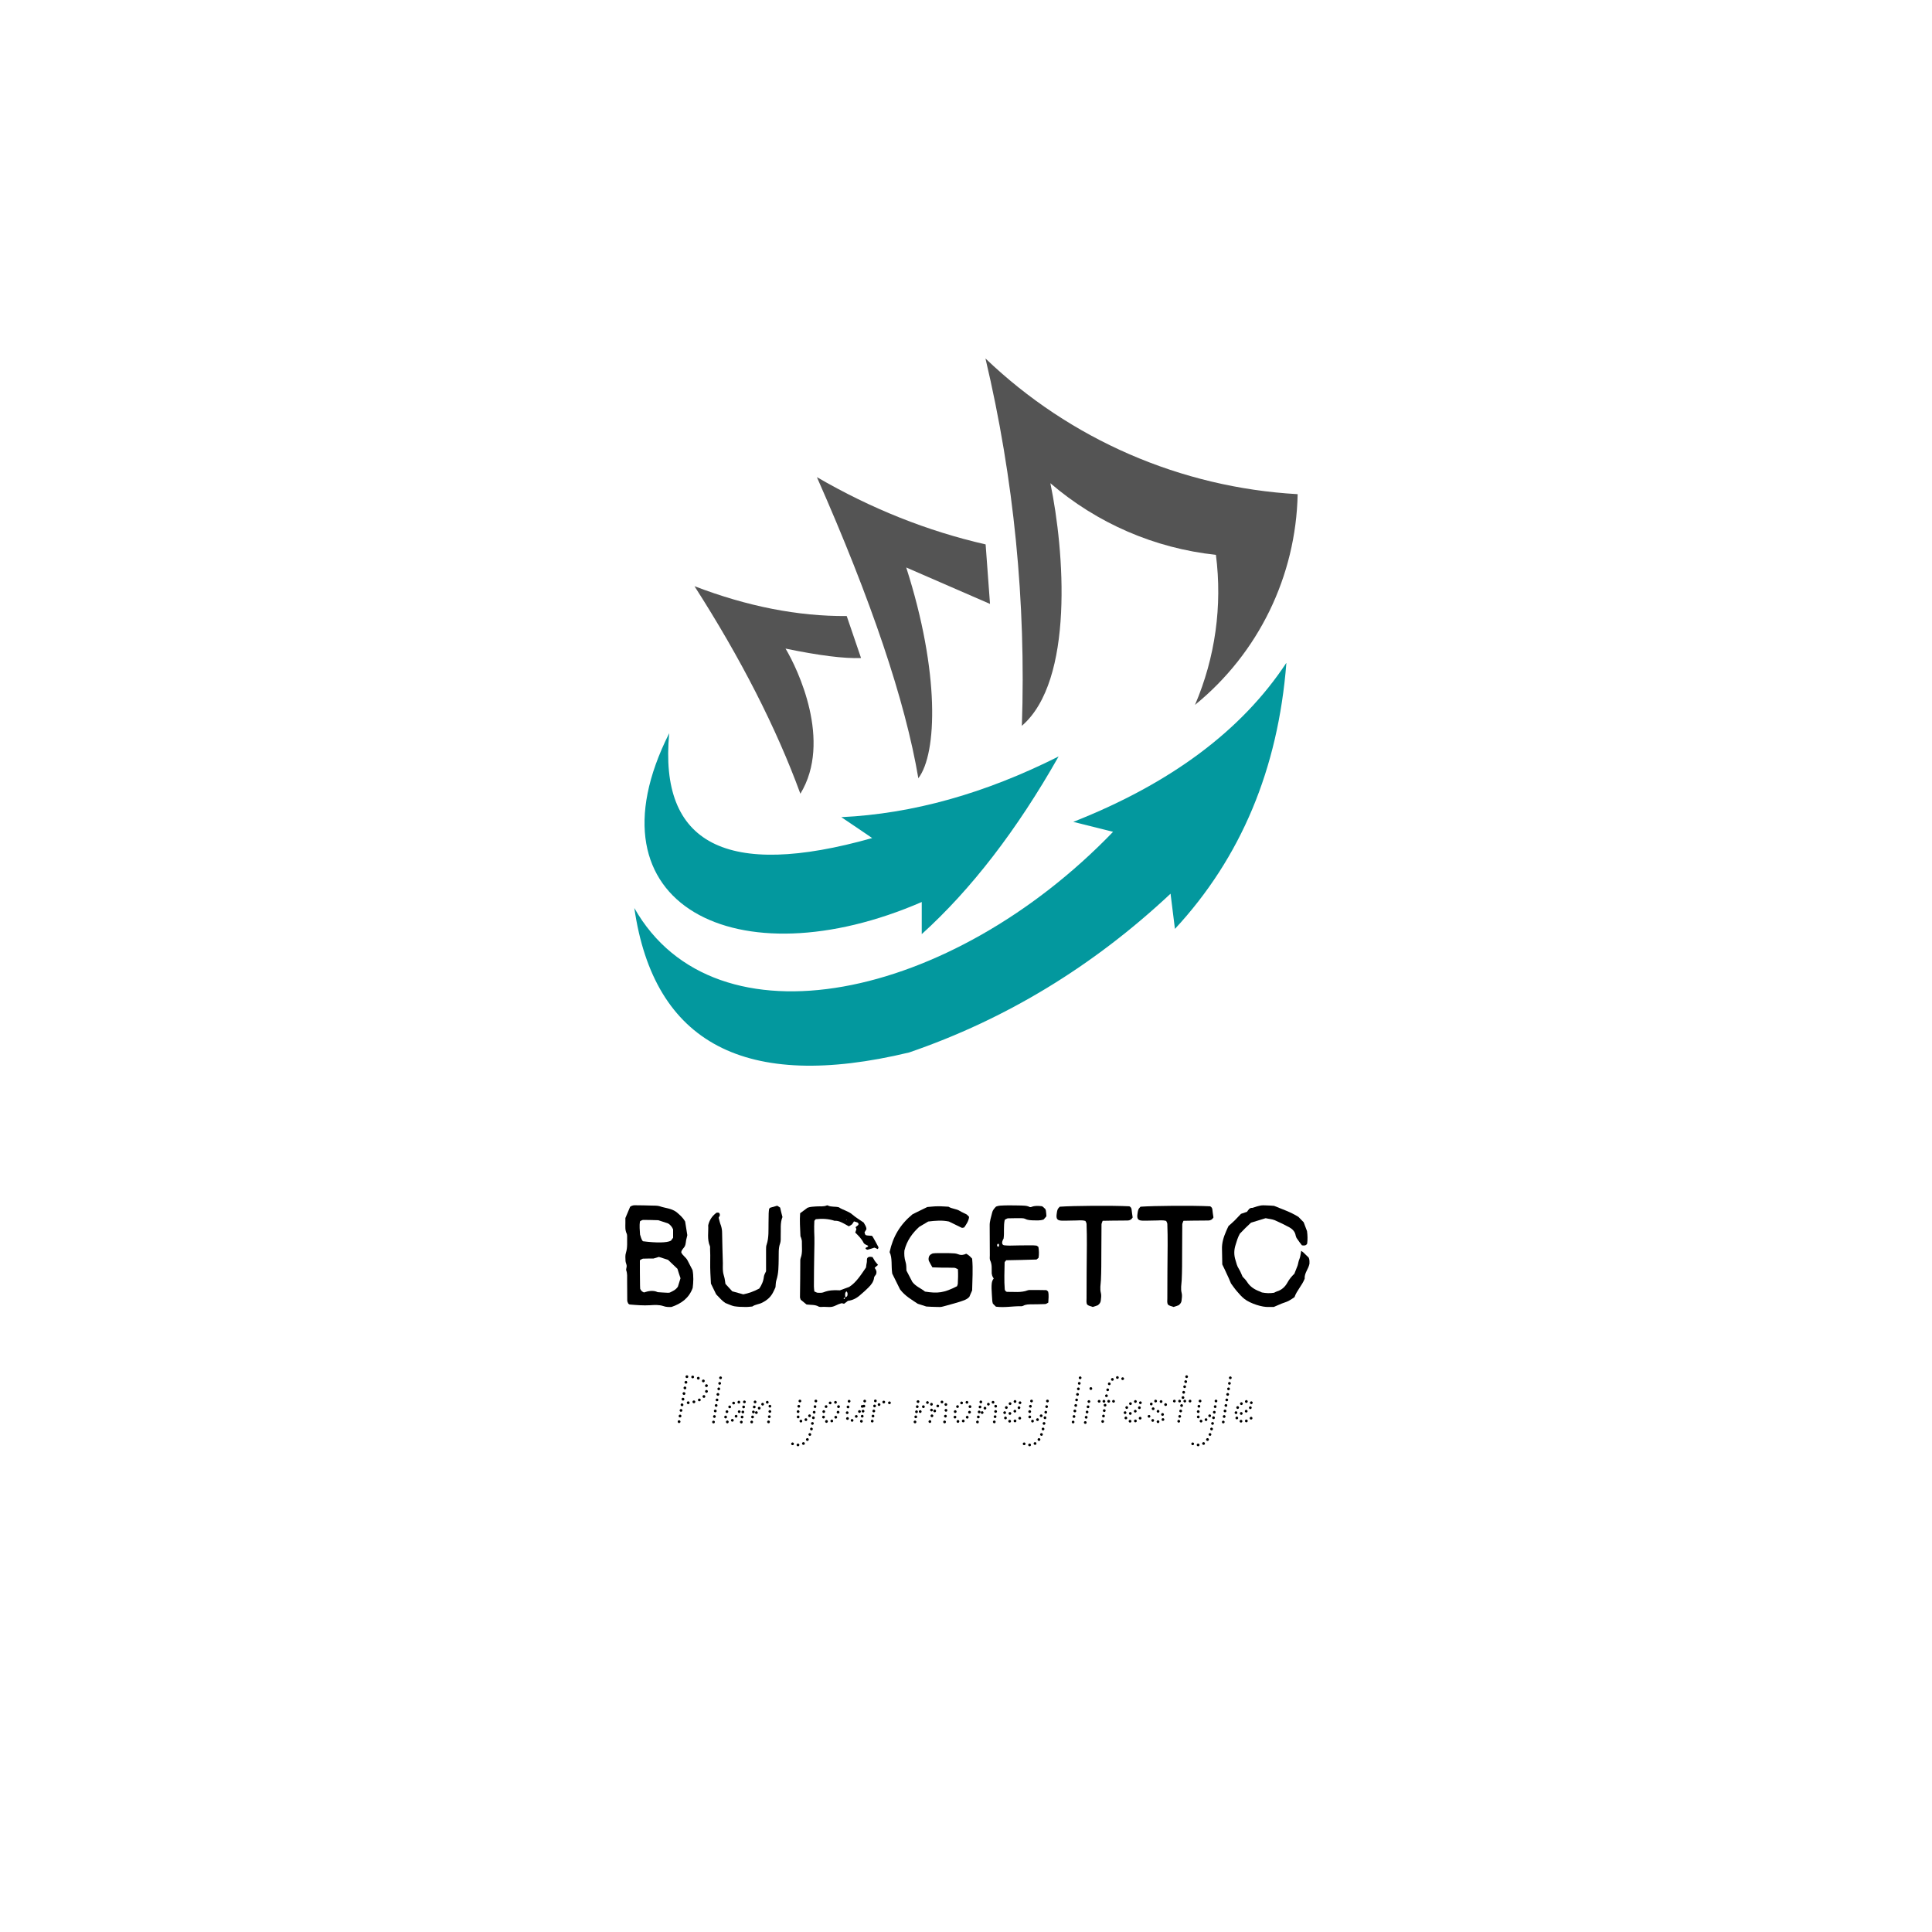 <svg xmlns="http://www.w3.org/2000/svg" xmlns:xlink="http://www.w3.org/1999/xlink" width="500" zoomAndPan="magnify" viewBox="0 0 375 375" height="500" preserveAspectRatio="xMidYMid meet" version="1.0"><defs><g/><clipPath id="b320aaa7d7"><path d="M 123.121 128 L 250 128 L 250 207 L 123.121 207 Z M 123.121 128 " clip-rule="nonzero"/></clipPath></defs><g clip-path="url(#b320aaa7d7)"><path fill="#03989e" d="M 249.684 128.703 C 248.078 149.25 240.883 166.461 228.055 180.301 C 228.055 180.301 227.762 178.012 227.203 173.465 C 212.152 187.566 195.238 197.84 176.457 204.285 C 144.719 211.91 126.918 202.551 123.121 176.246 C 138.828 203.961 184.602 194.109 216.047 161.457 C 210.91 160.18 208.324 159.523 208.324 159.523 C 227.238 152.066 241.012 141.789 249.652 128.703 Z M 249.684 128.703 " fill-opacity="1" fill-rule="evenodd"/></g><path fill="#545454" d="M 155.352 154.062 C 161.566 143.887 154.828 129.816 152.473 125.891 C 158.949 127.23 163.824 127.852 167.129 127.723 C 167.129 127.723 166.215 125.004 164.348 119.574 C 154.895 119.641 145.043 117.707 134.801 113.781 C 143.801 127.82 150.672 141.266 155.352 154.062 Z M 155.352 154.062 " fill-opacity="1" fill-rule="evenodd"/><path fill="#545454" d="M 178.254 151.082 C 175.703 136 169.125 116.531 158.559 92.613 C 169.094 98.73 179.988 103.082 191.309 105.668 C 191.867 113.391 192.16 117.219 192.16 117.219 C 181.297 112.508 175.898 110.148 175.898 110.148 C 182.441 130.535 181.918 146.242 178.254 151.051 Z M 178.254 151.082 " fill-opacity="1" fill-rule="evenodd"/><path fill="#545454" d="M 198.344 140.906 C 199.164 116.922 196.809 92.941 191.277 69.578 C 207.703 85.316 229.199 94.641 251.875 95.918 C 251.547 111.82 244.285 126.773 231.949 136.816 C 235.875 127.656 237.281 117.578 236.008 107.695 C 224.129 106.422 212.938 101.578 203.875 93.789 C 206.59 106.844 208.555 132.137 198.312 140.906 Z M 198.344 140.906 " fill-opacity="1" fill-rule="evenodd"/><path fill="#03989e" d="M 178.941 175.066 C 143.309 190.543 113.043 175.785 129.895 142.312 C 127.867 163.844 141.02 170.648 169.289 162.668 C 169.289 162.668 167.293 161.293 163.301 158.609 C 177.141 157.953 191.18 154.027 205.477 146.828 C 197.395 161.094 188.527 172.613 178.91 181.316 C 178.91 181.316 178.91 179.254 178.91 175.102 Z M 178.941 175.066 " fill-opacity="1" fill-rule="evenodd"/><g fill="#000000" fill-opacity="1"><g transform="translate(119.809, 253.68)"><g><path d="M 14.613 -7.152 C 14.305 -7.77 13.965 -8.391 13.656 -9.008 C 13.344 -9.656 12.641 -9.996 12.418 -10.613 C 12.5 -11.176 12.953 -11.43 13.121 -11.797 C 13.316 -12.219 13.289 -12.613 13.375 -13.008 C 13.457 -13.375 13.57 -13.738 13.598 -13.938 C 13.43 -14.977 13.289 -15.824 13.176 -16.582 C 12.699 -17.43 12.023 -17.961 11.461 -18.441 C 10.445 -19.172 9.293 -19.172 8.277 -19.539 C 7.77 -19.707 7.18 -19.652 6.645 -19.68 C 5.633 -19.707 4.59 -19.738 3.574 -19.738 C 3.266 -19.738 2.957 -19.766 2.504 -19.457 C 2.195 -18.695 1.887 -17.992 1.578 -17.258 C 1.578 -16.949 1.578 -16.641 1.578 -16.328 C 1.578 -15.625 1.492 -14.922 1.828 -14.246 C 1.887 -14.105 1.914 -13.938 1.914 -13.797 C 1.887 -12.699 2.027 -11.602 1.688 -10.531 C 1.52 -10.023 1.578 -9.434 1.605 -8.898 C 1.633 -8.586 1.801 -8.305 1.828 -7.996 C 1.859 -7.688 1.66 -7.348 1.746 -7.094 C 1.973 -6.477 1.914 -5.855 1.914 -5.238 C 1.941 -3.914 1.914 -2.562 1.941 -1.238 C 1.941 -1.012 2.082 -0.816 2.141 -0.648 C 2.254 -0.562 2.309 -0.508 2.395 -0.48 C 3.715 -0.367 5.039 -0.254 6.391 -0.336 C 7.234 -0.395 8.109 -0.449 8.953 -0.168 C 9.488 0.027 10.023 0.027 10.531 0 C 12.418 -0.648 13.91 -1.688 14.641 -3.688 C 14.781 -4.785 14.836 -5.969 14.613 -7.152 Z M 4.422 -16.641 C 4.617 -16.723 4.816 -16.895 5.039 -16.895 C 6.055 -16.895 7.066 -16.863 7.969 -16.836 C 8.672 -16.613 9.262 -16.414 9.855 -16.219 C 10.277 -15.965 10.586 -15.625 10.84 -15.062 C 10.84 -14.641 10.84 -14.078 10.84 -13.43 C 10.699 -13.262 10.531 -13.008 10.418 -12.867 C 9.684 -12.445 7.602 -12.418 4.984 -12.754 C 4.645 -13.121 4.59 -13.598 4.422 -14.051 C 4.391 -14.867 4.25 -15.738 4.422 -16.641 Z M 11.77 -3.941 C 11.348 -3.293 10.754 -3.07 10.191 -2.789 C 10.051 -2.789 9.883 -2.73 9.742 -2.758 C 9.121 -2.789 8.504 -2.816 7.855 -2.871 C 6.953 -3.293 6.055 -3.098 5.18 -2.816 C 4.844 -2.957 4.617 -3.152 4.449 -3.52 C 4.449 -3.688 4.422 -3.914 4.422 -4.141 C 4.391 -5.773 4.391 -7.406 4.391 -9.066 C 4.645 -9.207 4.844 -9.375 5.039 -9.375 C 5.742 -9.402 6.449 -9.402 7.039 -9.402 C 7.434 -9.516 7.742 -9.602 8.082 -9.715 C 8.617 -9.543 9.207 -9.348 9.855 -9.148 C 10.445 -8.586 11.066 -7.996 11.684 -7.406 C 11.883 -6.785 12.051 -6.195 12.277 -5.574 C 12.105 -5.012 11.91 -4.422 11.77 -3.941 Z M 11.77 -3.941 "/></g></g></g><g fill="#000000" fill-opacity="1"><g transform="translate(136.164, 253.68)"><g><path d="M 15.711 -17.457 C 15.543 -18.074 15.402 -18.668 15.262 -19.285 C 15.062 -19.426 14.867 -19.539 14.695 -19.652 C 14.219 -19.512 13.77 -19.398 13.316 -19.258 C 13.262 -19.23 13.203 -19.145 13.121 -19.031 C 13.094 -18.781 13.035 -18.469 13.035 -18.16 C 13.008 -17.539 13.035 -16.922 13.008 -16.301 C 12.98 -14.895 13.094 -13.484 12.641 -12.105 C 12.527 -11.824 12.527 -11.488 12.527 -11.176 C 12.527 -9.77 12.527 -8.363 12.527 -6.926 C 12.387 -6.617 12.164 -6.277 12.105 -5.883 C 12.023 -5.012 11.656 -4.223 11.207 -3.574 C 10.164 -3.012 9.121 -2.648 8.109 -2.449 C 7.375 -2.648 6.699 -2.844 5.969 -3.039 C 5.574 -3.465 5.152 -3.914 4.645 -4.477 C 4.59 -4.926 4.531 -5.238 4.477 -5.547 C 4.391 -5.996 4.195 -6.449 4.168 -6.898 C 4.109 -7.434 4.141 -7.996 4.141 -8.531 C 4.082 -10.5 4.027 -12.445 3.996 -14.414 C 3.996 -14.895 3.914 -15.344 3.773 -15.797 C 3.574 -16.273 3.465 -16.809 3.324 -17.316 C 3.379 -17.398 3.406 -17.457 3.434 -17.539 C 3.465 -17.598 3.52 -17.652 3.547 -17.738 C 3.605 -17.992 3.465 -18.301 3.293 -18.301 C 3.152 -18.328 2.957 -18.328 2.844 -18.246 C 2.082 -17.652 1.547 -16.922 1.297 -15.852 C 1.379 -14.586 1.043 -13.148 1.633 -11.797 C 1.688 -11.656 1.66 -11.488 1.66 -11.316 C 1.688 -10.473 1.719 -9.602 1.688 -8.727 C 1.66 -7.32 1.746 -5.914 1.828 -4.531 C 2.195 -3.801 2.535 -3.098 2.844 -2.449 C 3.492 -1.773 4.055 -1.125 4.645 -0.762 C 5.32 -0.508 5.801 -0.254 6.336 -0.141 C 7.039 -0.027 7.742 0 8.445 0 C 8.926 0.027 9.375 -0.055 9.855 -0.086 C 10.445 -0.508 11.176 -0.508 11.797 -0.844 C 12.754 -1.324 13.484 -1.973 13.938 -2.93 C 14.078 -3.211 14.219 -3.492 14.359 -3.828 C 14.414 -4.25 14.387 -4.73 14.527 -5.18 C 14.977 -6.531 14.949 -7.941 14.977 -9.348 C 15.008 -10.359 14.895 -11.375 15.262 -12.359 C 15.402 -12.781 15.371 -13.289 15.371 -13.77 C 15.43 -15.008 15.23 -16.273 15.711 -17.457 Z M 15.711 -17.457 "/></g></g></g><g fill="#000000" fill-opacity="1"><g transform="translate(153.616, 253.68)"><g><path d="M 14.586 -11.57 C 14.414 -11.516 14.332 -11.375 14.414 -11.289 C 14.527 -11.176 14.695 -11.094 14.809 -11.121 C 15.262 -11.234 15.684 -11.375 16.105 -11.516 C 16.328 -11.43 16.527 -11.348 16.723 -11.234 C 16.863 -11.348 16.949 -11.516 16.863 -11.656 C 16.527 -12.332 16.133 -13.008 15.766 -13.656 C 15.738 -13.711 15.652 -13.77 15.57 -13.824 C 15.289 -13.824 14.977 -13.852 14.695 -13.879 C 14.332 -13.938 14.305 -13.992 14.191 -14.5 C 14.332 -14.695 14.445 -14.895 14.555 -15.09 C 14.555 -15.598 14.246 -15.965 14.02 -16.387 C 13.289 -16.895 12.473 -17.371 11.797 -17.961 C 11.008 -18.637 9.969 -18.809 9.207 -19.344 C 8.477 -19.539 7.742 -19.371 7.094 -19.68 C 7.039 -19.738 6.926 -19.738 6.871 -19.707 C 6.223 -19.426 5.488 -19.566 4.816 -19.512 C 4.281 -19.457 3.746 -19.484 3.125 -19.258 C 2.703 -18.949 2.223 -18.582 1.688 -18.188 C 1.578 -16.754 1.688 -15.289 1.746 -13.824 C 1.746 -13.684 1.828 -13.543 1.887 -13.402 C 1.941 -13.176 2.027 -12.953 2.027 -12.727 C 2 -11.656 2.195 -10.559 1.801 -9.516 C 1.746 -9.375 1.719 -9.207 1.719 -9.066 C 1.719 -6.672 1.688 -4.281 1.66 -1.887 C 1.66 -1.746 1.746 -1.605 1.801 -1.406 C 2.141 -1.125 2.504 -0.844 2.93 -0.48 C 3.828 -0.367 4.617 -0.48 5.32 -0.055 C 5.461 0 5.633 0 5.773 0 C 6.477 -0.086 7.18 0.086 7.855 -0.027 C 8.477 -0.141 8.98 -0.535 9.574 -0.676 C 9.656 -0.703 9.715 -0.73 9.77 -0.73 C 9.938 -0.703 10.078 -0.648 10.219 -0.621 C 10.473 -0.789 10.699 -0.984 10.953 -1.184 C 11.91 -1.297 12.699 -1.719 13.402 -2.363 C 13.938 -2.816 14.445 -3.266 14.949 -3.773 C 15.484 -4.309 15.965 -4.898 16.047 -5.715 C 16.078 -5.941 16.301 -6.109 16.414 -6.309 C 16.582 -6.699 16.527 -7.066 16.273 -7.406 C 16.219 -7.461 16.188 -7.547 16.16 -7.602 C 16.359 -7.77 16.555 -7.969 16.809 -8.164 C 16.582 -8.445 16.359 -8.672 16.188 -8.926 C 16.02 -9.18 15.906 -9.461 15.738 -9.684 C 15.43 -9.715 15.121 -9.824 14.836 -9.602 C 14.555 -9.375 14.695 -9.039 14.641 -8.727 C 14.555 -8.363 14.527 -7.996 14.473 -7.656 C 13.484 -6.223 12.586 -4.758 11.207 -3.887 C 10.613 -3.66 10.109 -3.492 9.434 -3.238 C 9.488 -3.238 9.32 -3.211 9.18 -3.238 C 8.164 -3.293 7.18 -3.238 6.223 -2.844 C 5.883 -2.703 5.461 -2.758 5.066 -2.758 C 4.871 -2.789 4.672 -2.93 4.449 -3.012 C 4.422 -3.352 4.363 -3.66 4.363 -3.969 C 4.363 -5.969 4.391 -7.969 4.422 -9.996 C 4.449 -11.516 4.504 -13.062 4.422 -14.613 C 4.391 -15.289 4.422 -15.992 4.449 -16.695 C 4.477 -16.809 4.645 -16.922 4.73 -17.035 C 5.969 -17.176 7.18 -17.117 8.391 -16.723 C 9.094 -16.781 9.715 -16.441 10.332 -16.105 C 10.586 -15.965 10.867 -15.824 11.148 -15.652 C 11.375 -15.797 11.57 -15.879 11.742 -16.02 C 11.883 -16.16 11.992 -16.387 12.137 -16.613 C 12.359 -16.527 12.586 -16.5 12.781 -16.414 C 13.121 -16.219 13.094 -15.938 12.754 -15.738 C 12.641 -15.652 12.559 -15.57 12.445 -15.484 C 12.5 -15.344 12.559 -15.203 12.613 -15.121 C 12.559 -14.895 12.473 -14.695 12.387 -14.445 C 13.008 -13.824 13.598 -13.262 13.992 -12.473 C 14.191 -12.105 14.613 -12.051 14.922 -11.852 C 14.867 -11.77 14.836 -11.711 14.781 -11.656 C 14.727 -11.629 14.641 -11.602 14.586 -11.57 Z M 10.672 -3.039 C 10.926 -2.816 10.926 -2.535 10.867 -2.254 C 10.84 -2.055 10.672 -1.941 10.473 -1.887 C 10.418 -2.309 10.332 -2.703 10.672 -3.039 Z M 10.418 -1.801 C 10.391 -1.688 10.359 -1.578 10.219 -1.52 C 10.219 -1.52 10.109 -1.633 10.137 -1.66 C 10.164 -1.773 10.277 -1.828 10.418 -1.801 Z M 10.645 -16.809 L 10.613 -16.949 L 10.727 -16.922 Z M 10.645 -16.809 "/></g></g></g><g fill="#000000" fill-opacity="1"><g transform="translate(171.856, 253.68)"><g><path d="M 16.836 -9.375 C 16.5 -9.742 16.188 -10.078 15.684 -10.332 C 15.23 -10.109 14.727 -9.996 14.16 -10.219 C 13.965 -10.305 13.711 -10.359 13.484 -10.391 C 12.867 -10.418 12.219 -10.473 11.602 -10.445 C 10.727 -10.418 9.855 -10.5 9.18 -10.391 C 8.672 -10.191 8.477 -9.938 8.418 -9.629 C 8.363 -9.402 8.363 -9.121 8.445 -8.926 C 8.645 -8.504 8.898 -8.109 9.121 -7.688 C 9.797 -7.656 10.418 -7.656 11.035 -7.629 C 11.824 -7.629 12.613 -7.629 13.402 -7.602 C 13.629 -7.574 13.824 -7.434 14.078 -7.32 C 14.133 -6.336 14.105 -5.406 14.051 -4.449 C 14.02 -4.309 13.938 -4.168 13.91 -4.027 C 11.375 -2.73 10.164 -2.59 7.688 -2.984 C 6.953 -3.605 5.941 -3.941 5.238 -4.844 C 4.871 -5.547 4.477 -6.309 4.082 -7.066 C 4.055 -7.629 4.082 -8.223 3.914 -8.727 C 3.66 -9.516 3.633 -10.277 3.688 -10.953 C 4.168 -12.895 5.238 -14.332 6.559 -15.543 C 7.207 -15.938 7.828 -16.301 8.305 -16.582 C 9.715 -16.754 10.98 -16.863 12.332 -16.582 C 13.094 -16.219 13.938 -15.797 14.809 -15.371 C 14.922 -15.316 15.09 -15.402 15.289 -15.43 C 15.711 -16.047 16.16 -16.668 16.246 -17.484 C 16.047 -17.68 15.906 -17.879 15.711 -17.992 C 15.289 -18.215 14.836 -18.387 14.445 -18.637 C 13.77 -19.062 12.922 -19.031 12.246 -19.457 C 11.516 -19.484 10.812 -19.566 10.109 -19.539 C 9.488 -19.539 8.84 -19.457 8.137 -19.398 C 7.125 -18.922 6.082 -18.387 5.266 -17.992 C 2.844 -15.992 1.465 -13.656 0.816 -10.645 C 1.379 -9.488 1.098 -8.051 1.324 -6.477 C 1.828 -5.488 2.363 -4.363 2.844 -3.406 C 3.855 -2.082 5.125 -1.406 6.277 -0.621 C 6.812 -0.449 7.348 -0.281 7.941 -0.086 C 8.586 -0.055 9.293 0 9.996 0 C 10.391 0.027 10.812 0.027 11.176 -0.086 C 12.613 -0.508 14.078 -0.816 15.457 -1.379 C 15.766 -1.52 16.02 -1.66 16.301 -1.973 C 16.441 -2.336 16.641 -2.758 16.836 -3.211 C 16.863 -5.238 17.035 -7.293 16.836 -9.375 Z M 16.836 -9.375 "/></g></g></g><g fill="#000000" fill-opacity="1"><g transform="translate(190.519, 253.68)"><g><path d="M 12.922 -2.984 C 12.781 -3.098 12.668 -3.266 12.527 -3.266 C 11.516 -3.293 10.473 -3.293 9.434 -3.293 C 9.293 -3.293 9.121 -3.293 8.98 -3.238 C 7.656 -2.73 6.309 -2.957 4.957 -2.93 C 4.758 -2.93 4.531 -3.18 4.504 -3.406 C 4.363 -5.152 4.449 -6.898 4.477 -8.645 C 4.477 -8.758 4.645 -8.867 4.785 -9.066 C 6.73 -9.094 8.699 -9.148 10.672 -9.207 C 10.812 -9.32 10.926 -9.434 11.066 -9.543 C 11.176 -10.25 11.148 -10.953 11.035 -11.656 C 10.895 -11.742 10.785 -11.883 10.645 -11.91 C 10.25 -11.965 9.855 -11.965 9.461 -11.965 C 8.109 -11.965 6.758 -11.938 5.406 -11.91 C 5.066 -11.91 4.758 -11.938 4.449 -11.965 C 4.027 -11.992 3.887 -12.387 4.082 -12.867 C 4.141 -13.008 4.195 -13.148 4.281 -13.289 C 4.449 -14.473 4.223 -15.684 4.504 -16.922 C 4.703 -17.004 4.898 -17.176 5.098 -17.203 C 5.969 -17.23 6.84 -17.23 7.715 -17.23 C 7.969 -17.23 8.223 -17.203 8.418 -17.117 C 8.953 -16.836 9.488 -16.836 10.051 -16.809 C 10.672 -16.809 11.316 -16.723 12.051 -16.977 C 12.191 -17.145 12.387 -17.371 12.586 -17.598 C 12.559 -17.961 12.559 -18.273 12.5 -18.582 C 12.5 -18.75 12.418 -18.891 12.359 -19.031 C 11.883 -19.484 11.797 -19.566 11.602 -19.566 C 10.98 -19.625 10.332 -19.68 9.715 -19.426 C 9.461 -19.312 9.32 -19.398 9.094 -19.512 C 8.898 -19.598 8.645 -19.625 8.418 -19.652 C 8.164 -19.707 4.758 -19.738 4.449 -19.707 C 3.887 -19.68 3.352 -19.707 2.816 -19.484 C 2.477 -19.145 2.141 -18.75 2.055 -18.301 C 1.859 -17.457 1.547 -16.641 1.578 -15.738 C 1.605 -13.824 1.578 -11.938 1.605 -10.023 C 1.605 -9.684 1.547 -9.348 1.66 -9.066 C 2.082 -8.223 1.941 -7.348 1.973 -6.477 C 2 -6.336 2.027 -6.195 2.082 -6.023 C 2.141 -5.883 2.223 -5.742 2.363 -5.52 C 1.914 -4.984 1.941 -4.281 1.941 -3.574 C 1.973 -2.758 2.027 -1.973 2.082 -1.184 C 2.082 -1.043 2.141 -0.871 2.195 -0.648 C 2.363 -0.48 2.59 -0.254 2.789 -0.055 C 4.449 0.168 6.023 -0.168 7.602 -0.141 C 7.77 -0.113 7.941 -0.168 8.082 -0.227 C 8.586 -0.508 9.148 -0.508 9.715 -0.508 C 10.586 -0.508 11.461 -0.535 12.332 -0.562 C 12.527 -0.562 12.754 -0.73 12.953 -0.844 C 12.98 -1.578 13.094 -2.281 12.922 -2.984 Z M 3.18 -11.684 C 3.125 -11.711 3.07 -11.797 3.039 -11.852 C 2.984 -12.023 3.039 -12.164 3.18 -12.277 C 3.238 -12.246 3.324 -12.246 3.352 -12.191 C 3.465 -11.965 3.379 -11.656 3.18 -11.684 Z M 3.18 -11.684 "/></g></g></g><g fill="#000000" fill-opacity="1"><g transform="translate(204.903, 253.68)"><g><path d="M 14.727 -19.004 C 14.668 -19.258 14.527 -19.426 14.305 -19.539 C 10.926 -19.707 3.406 -19.652 0.789 -19.457 C 0.676 -19.312 0.48 -19.145 0.395 -18.949 C 0.281 -18.668 0.227 -18.328 0.195 -18.02 C 0.055 -17.062 0.367 -16.781 1.156 -16.754 C 1.973 -16.723 2.758 -16.781 3.574 -16.781 C 4.281 -16.754 5.012 -16.922 5.773 -16.695 C 5.855 -16.527 5.996 -16.301 5.996 -16.105 C 6.055 -14.727 6.055 -13.375 6.055 -12.023 C 6.023 -8.559 5.996 -5.098 5.996 -1.66 C 5.996 -1.266 5.914 -0.844 6.109 -0.48 C 6.418 -0.168 6.84 -0.168 7.207 0 C 7.574 -0.113 7.941 -0.227 8.191 -0.336 C 8.559 -0.621 8.727 -0.902 8.758 -1.238 C 8.812 -1.719 8.898 -2.223 8.785 -2.676 C 8.559 -3.52 8.727 -4.336 8.785 -5.207 C 8.867 -6.953 8.867 -8.727 8.867 -10.5 C 8.898 -12.332 8.867 -14.191 8.898 -16.02 C 8.898 -16.246 9.039 -16.441 9.121 -16.723 C 9.715 -16.723 10.277 -16.754 10.84 -16.754 C 11.883 -16.781 12.922 -16.754 13.965 -16.781 C 14.387 -16.781 14.727 -16.977 14.949 -17.371 C 14.867 -17.906 14.781 -18.441 14.727 -19.004 Z M 14.727 -19.004 "/></g></g></g><g fill="#000000" fill-opacity="1"><g transform="translate(220.582, 253.68)"><g><path d="M 14.727 -19.004 C 14.668 -19.258 14.527 -19.426 14.305 -19.539 C 10.926 -19.707 3.406 -19.652 0.789 -19.457 C 0.676 -19.312 0.48 -19.145 0.395 -18.949 C 0.281 -18.668 0.227 -18.328 0.195 -18.02 C 0.055 -17.062 0.367 -16.781 1.156 -16.754 C 1.973 -16.723 2.758 -16.781 3.574 -16.781 C 4.281 -16.754 5.012 -16.922 5.773 -16.695 C 5.855 -16.527 5.996 -16.301 5.996 -16.105 C 6.055 -14.727 6.055 -13.375 6.055 -12.023 C 6.023 -8.559 5.996 -5.098 5.996 -1.66 C 5.996 -1.266 5.914 -0.844 6.109 -0.48 C 6.418 -0.168 6.84 -0.168 7.207 0 C 7.574 -0.113 7.941 -0.227 8.191 -0.336 C 8.559 -0.621 8.727 -0.902 8.758 -1.238 C 8.812 -1.719 8.898 -2.223 8.785 -2.676 C 8.559 -3.52 8.727 -4.336 8.785 -5.207 C 8.867 -6.953 8.867 -8.727 8.867 -10.5 C 8.898 -12.332 8.867 -14.191 8.898 -16.02 C 8.898 -16.246 9.039 -16.441 9.121 -16.723 C 9.715 -16.723 10.277 -16.754 10.84 -16.754 C 11.883 -16.781 12.922 -16.754 13.965 -16.781 C 14.387 -16.781 14.727 -16.977 14.949 -17.371 C 14.867 -17.906 14.781 -18.441 14.727 -19.004 Z M 14.727 -19.004 "/></g></g></g><g fill="#000000" fill-opacity="1"><g transform="translate(236.26, 253.68)"><g><path d="M 17.738 -9.602 C 17.512 -9.797 17.203 -10.137 16.863 -10.445 C 16.723 -10.613 16.527 -10.727 16.301 -10.895 C 16.188 -10.359 16.16 -9.797 15.965 -9.32 C 15.766 -8.898 15.738 -8.445 15.598 -8.023 C 15.402 -7.516 15.203 -7.039 14.977 -6.449 C 14.5 -5.996 13.992 -5.406 13.629 -4.73 C 13.176 -3.914 12.527 -3.293 11.57 -3.012 C 11.375 -2.957 11.176 -2.816 11.035 -2.758 C 10.191 -2.617 9.434 -2.676 8.672 -2.816 C 8.531 -2.871 8.391 -2.957 8.25 -3.012 C 7.234 -3.379 6.363 -3.941 5.773 -4.898 C 5.52 -5.293 5.18 -5.602 4.926 -5.883 C 4.672 -6.449 4.477 -6.953 4.195 -7.406 C 3.855 -7.91 3.715 -8.504 3.547 -9.094 C 3.238 -10.051 3.238 -11.008 3.547 -11.992 C 3.773 -12.727 3.969 -13.457 4.391 -14.219 C 5.098 -14.977 5.914 -15.766 6.559 -16.359 C 7.688 -16.695 8.559 -16.977 9.402 -17.23 C 9.996 -17.09 10.613 -17.062 11.176 -16.836 C 12.137 -16.414 13.121 -15.938 14.051 -15.43 C 14.641 -15.09 15.121 -14.586 15.23 -13.852 C 15.289 -13.629 15.371 -13.402 15.512 -13.234 C 15.797 -12.781 16.133 -12.387 16.441 -11.965 C 16.809 -11.91 17.203 -11.852 17.457 -12.277 C 17.57 -13.094 17.539 -13.938 17.43 -14.727 C 17.203 -15.316 17.004 -15.879 16.781 -16.441 C 16.387 -16.836 16.02 -17.23 15.766 -17.484 C 14.191 -18.469 12.586 -18.977 11.035 -19.625 C 10.586 -19.652 10.137 -19.707 9.684 -19.707 C 8.477 -19.766 8.391 -19.738 6.812 -19.23 C 6.25 -19.285 6.055 -18.809 5.773 -18.469 C 5.406 -18.355 5.066 -18.215 4.617 -18.074 C 4.25 -17.68 3.828 -17.23 3.406 -16.809 C 2.957 -16.387 2.504 -15.965 2.195 -15.711 C 1.973 -15.23 1.828 -14.949 1.719 -14.668 C 1.238 -13.57 0.871 -12.387 0.93 -11.148 C 0.957 -10.164 0.957 -9.18 0.984 -8.25 C 1.297 -7.629 1.547 -7.094 1.801 -6.531 C 2.113 -5.914 2.363 -5.293 2.676 -4.562 C 3.012 -4.109 3.406 -3.52 3.855 -3.012 C 4.309 -2.477 4.758 -1.973 5.293 -1.547 C 6.418 -0.676 8.758 0.086 9.996 0 C 10.359 0 10.754 0 10.98 0 C 11.77 -0.309 12.387 -0.648 13.035 -0.844 C 13.684 -1.043 14.273 -1.379 15.008 -1.914 C 15.402 -3.125 16.469 -4.168 16.977 -5.488 C 16.895 -6.59 17.711 -7.348 17.906 -8.391 C 17.879 -8.699 17.992 -9.094 17.738 -9.602 Z M 17.738 -9.602 "/></g></g></g><g fill="#000000" fill-opacity="1"><g transform="translate(131.286, 276.213)"><g><path d="M 0.77 -0.379 C 0.77 -0.391 0.758 -0.406 0.742 -0.418 C 0.73 -0.434 0.73 -0.445 0.715 -0.461 C 0.609 -0.566 0.434 -0.566 0.324 -0.461 C 0.324 -0.445 0.309 -0.434 0.297 -0.418 C 0.285 -0.406 0.285 -0.391 0.27 -0.379 C 0.27 -0.363 0.258 -0.336 0.258 -0.324 C 0.258 -0.309 0.258 -0.285 0.258 -0.27 C 0.258 -0.203 0.27 -0.137 0.324 -0.082 C 0.379 -0.027 0.445 0 0.527 0 C 0.594 0 0.66 -0.027 0.715 -0.082 C 0.77 -0.137 0.797 -0.203 0.797 -0.27 C 0.797 -0.285 0.781 -0.309 0.781 -0.324 C 0.781 -0.336 0.781 -0.363 0.77 -0.379 Z M 1.324 -4.902 C 1.176 -4.926 1.039 -4.832 1.012 -4.684 C 0.984 -4.535 1.094 -4.402 1.227 -4.375 C 1.254 -4.359 1.27 -4.359 1.281 -4.359 C 1.402 -4.359 1.527 -4.453 1.551 -4.59 C 1.566 -4.738 1.473 -4.875 1.324 -4.902 Z M 1.133 -3.809 C 0.984 -3.836 0.852 -3.738 0.824 -3.59 C 0.797 -3.441 0.906 -3.309 1.039 -3.281 C 1.066 -3.281 1.078 -3.266 1.094 -3.266 C 1.215 -3.266 1.336 -3.363 1.363 -3.496 C 1.379 -3.645 1.281 -3.781 1.133 -3.809 Z M 1.699 -7.086 C 1.566 -7.113 1.418 -7.008 1.391 -6.871 C 1.363 -6.711 1.473 -6.574 1.621 -6.547 C 1.633 -6.547 1.648 -6.547 1.66 -6.547 C 1.797 -6.547 1.902 -6.641 1.93 -6.777 C 1.957 -6.926 1.848 -7.059 1.699 -7.086 Z M 1.902 -8.18 C 1.754 -8.195 1.605 -8.102 1.578 -7.953 C 1.566 -7.805 1.66 -7.668 1.809 -7.641 C 1.824 -7.641 1.836 -7.641 1.848 -7.641 C 1.984 -7.641 2.094 -7.734 2.121 -7.855 C 2.148 -8.004 2.051 -8.152 1.902 -8.18 Z M 1.512 -5.992 C 1.379 -6.02 1.227 -5.926 1.203 -5.777 C 1.176 -5.629 1.281 -5.48 1.43 -5.469 C 1.445 -5.453 1.457 -5.453 1.473 -5.453 C 1.605 -5.453 1.715 -5.547 1.742 -5.684 C 1.77 -5.832 1.66 -5.969 1.512 -5.992 Z M 0.758 -1.633 C 0.609 -1.66 0.473 -1.551 0.445 -1.402 C 0.418 -1.254 0.512 -1.121 0.66 -1.094 C 0.676 -1.094 0.703 -1.094 0.715 -1.094 C 0.836 -1.094 0.957 -1.188 0.973 -1.309 C 1 -1.457 0.906 -1.605 0.758 -1.633 Z M 0.945 -2.715 C 0.797 -2.742 0.66 -2.645 0.633 -2.496 C 0.609 -2.348 0.703 -2.215 0.852 -2.188 C 0.863 -2.188 0.891 -2.188 0.906 -2.188 C 1.027 -2.188 1.148 -2.281 1.16 -2.402 C 1.188 -2.551 1.094 -2.699 0.945 -2.715 Z M 1.945 -8.746 C 1.973 -8.734 2.012 -8.734 2.039 -8.734 C 2.121 -8.734 2.188 -8.762 2.242 -8.816 C 2.281 -8.855 2.309 -8.922 2.309 -9.004 C 2.309 -9.07 2.281 -9.141 2.242 -9.195 C 2.133 -9.289 1.945 -9.289 1.848 -9.195 C 1.824 -9.168 1.809 -9.141 1.797 -9.098 C 1.781 -9.07 1.77 -9.031 1.77 -9.004 C 1.77 -8.922 1.797 -8.855 1.848 -8.816 C 1.875 -8.789 1.902 -8.762 1.945 -8.746 Z M 5.832 -6.98 C 5.859 -6.98 5.887 -6.992 5.898 -6.992 C 6.047 -7.035 6.129 -7.184 6.102 -7.332 C 6.062 -7.465 5.914 -7.559 5.766 -7.52 C 5.617 -7.48 5.535 -7.332 5.574 -7.184 C 5.602 -7.059 5.711 -6.98 5.832 -6.98 Z M 5.441 -8.004 C 5.535 -8.113 5.523 -8.289 5.414 -8.383 C 5.293 -8.477 5.117 -8.465 5.023 -8.344 C 4.926 -8.234 4.941 -8.059 5.062 -7.965 C 5.102 -7.926 5.172 -7.91 5.238 -7.91 C 5.305 -7.91 5.387 -7.938 5.441 -8.004 Z M 4.332 -4.727 C 4.199 -4.656 4.145 -4.496 4.211 -4.359 C 4.266 -4.266 4.359 -4.211 4.453 -4.211 C 4.496 -4.211 4.535 -4.227 4.578 -4.254 C 4.711 -4.305 4.766 -4.48 4.699 -4.602 C 4.629 -4.738 4.469 -4.793 4.332 -4.727 Z M 5.145 -5.332 C 5.035 -5.223 5.051 -5.051 5.172 -4.953 C 5.211 -4.902 5.277 -4.887 5.348 -4.887 C 5.426 -4.887 5.496 -4.914 5.547 -4.98 C 5.645 -5.09 5.629 -5.266 5.523 -5.359 C 5.414 -5.453 5.238 -5.453 5.145 -5.332 Z M 5.898 -6.414 C 5.75 -6.441 5.602 -6.344 5.574 -6.211 C 5.547 -6.062 5.629 -5.914 5.777 -5.887 C 5.805 -5.871 5.82 -5.871 5.844 -5.871 C 5.969 -5.871 6.074 -5.969 6.102 -6.09 C 6.141 -6.238 6.047 -6.371 5.898 -6.414 Z M 3.336 -4.375 C 3.199 -4.348 3.105 -4.199 3.133 -4.051 C 3.172 -3.93 3.281 -3.848 3.402 -3.848 C 3.414 -3.848 3.441 -3.848 3.469 -3.848 C 3.457 -3.848 3.457 -3.848 3.457 -3.848 C 3.605 -3.887 3.699 -4.035 3.672 -4.172 C 3.633 -4.32 3.484 -4.414 3.336 -4.375 Z M 3.43 -8.91 C 3.441 -9.059 3.348 -9.195 3.199 -9.207 C 3.051 -9.234 2.914 -9.125 2.891 -8.977 C 2.875 -8.828 2.984 -8.695 3.133 -8.68 C 3.133 -8.68 3.145 -8.68 3.16 -8.68 C 3.293 -8.68 3.414 -8.773 3.43 -8.91 Z M 2.27 -4.211 C 2.121 -4.199 2.012 -4.078 2.023 -3.93 C 2.039 -3.781 2.16 -3.672 2.297 -3.672 C 2.309 -3.672 2.309 -3.672 2.32 -3.672 C 2.469 -3.684 2.578 -3.82 2.566 -3.969 C 2.551 -4.117 2.418 -4.227 2.27 -4.211 Z M 4.508 -8.613 C 4.551 -8.762 4.48 -8.91 4.332 -8.965 C 4.199 -9.004 4.051 -8.938 3.996 -8.789 C 3.957 -8.652 4.023 -8.492 4.172 -8.449 C 4.199 -8.438 4.227 -8.438 4.254 -8.438 C 4.359 -8.438 4.469 -8.504 4.508 -8.613 Z M 4.508 -8.613 "/></g></g></g><g fill="#000000" fill-opacity="1"><g transform="translate(137.929, 276.213)"><g><path d="M 2.188 -8.828 C 2.188 -8.844 2.188 -8.871 2.172 -8.883 C 2.16 -8.91 2.148 -8.938 2.121 -8.965 C 2.105 -8.977 2.094 -8.992 2.078 -9.004 C 2.066 -9.004 2.051 -9.02 2.023 -9.031 C 2.012 -9.031 1.996 -9.031 1.984 -9.047 C 1.891 -9.059 1.797 -9.031 1.742 -8.965 C 1.688 -8.922 1.66 -8.855 1.66 -8.773 C 1.66 -8.707 1.688 -8.641 1.742 -8.586 C 1.77 -8.559 1.797 -8.547 1.824 -8.531 C 1.863 -8.52 1.891 -8.52 1.93 -8.52 C 1.996 -8.52 2.066 -8.547 2.121 -8.586 C 2.148 -8.613 2.16 -8.641 2.172 -8.68 C 2.188 -8.707 2.199 -8.746 2.199 -8.773 C 2.199 -8.801 2.199 -8.816 2.188 -8.828 Z M 0.945 -2.605 C 0.797 -2.633 0.66 -2.539 0.633 -2.391 C 0.621 -2.242 0.715 -2.105 0.863 -2.078 C 0.879 -2.078 0.891 -2.078 0.906 -2.078 C 1.039 -2.078 1.148 -2.172 1.176 -2.309 C 1.188 -2.445 1.094 -2.594 0.945 -2.605 Z M 0.781 -1.539 C 0.633 -1.566 0.5 -1.457 0.473 -1.309 C 0.445 -1.176 0.555 -1.027 0.688 -1.012 C 0.703 -1.012 0.715 -1 0.73 -1 C 0.863 -1 0.973 -1.094 1 -1.227 C 1.027 -1.379 0.918 -1.512 0.781 -1.539 Z M 1.121 -3.684 C 0.973 -3.699 0.836 -3.605 0.809 -3.457 C 0.781 -3.32 0.891 -3.172 1.039 -3.16 C 1.055 -3.145 1.066 -3.145 1.078 -3.145 C 1.203 -3.145 1.324 -3.238 1.336 -3.375 C 1.363 -3.523 1.27 -3.66 1.121 -3.684 Z M 1.457 -5.832 C 1.309 -5.844 1.176 -5.75 1.148 -5.602 C 1.133 -5.453 1.227 -5.32 1.379 -5.305 C 1.391 -5.293 1.402 -5.293 1.418 -5.293 C 1.539 -5.293 1.66 -5.387 1.688 -5.523 C 1.699 -5.672 1.605 -5.805 1.457 -5.832 Z M 1.281 -4.754 C 1.148 -4.777 1.012 -4.684 0.984 -4.535 C 0.957 -4.387 1.055 -4.254 1.203 -4.227 C 1.215 -4.227 1.227 -4.227 1.242 -4.227 C 1.379 -4.227 1.484 -4.32 1.512 -4.453 C 1.527 -4.59 1.43 -4.727 1.281 -4.754 Z M 1.797 -7.965 C 1.66 -7.992 1.512 -7.898 1.5 -7.75 C 1.473 -7.602 1.566 -7.465 1.715 -7.438 C 1.727 -7.438 1.742 -7.438 1.754 -7.438 C 1.891 -7.438 1.996 -7.531 2.023 -7.668 C 2.039 -7.816 1.945 -7.953 1.797 -7.965 Z M 1.633 -6.898 C 1.484 -6.926 1.352 -6.816 1.324 -6.684 C 1.297 -6.535 1.402 -6.398 1.539 -6.371 C 1.566 -6.371 1.578 -6.371 1.594 -6.371 C 1.715 -6.371 1.836 -6.465 1.848 -6.59 C 1.875 -6.738 1.77 -6.871 1.633 -6.898 Z M 0.758 -0.391 C 0.648 -0.484 0.473 -0.484 0.379 -0.391 C 0.352 -0.363 0.336 -0.336 0.324 -0.309 C 0.309 -0.27 0.297 -0.242 0.297 -0.203 C 0.297 -0.137 0.324 -0.066 0.379 -0.012 C 0.418 0.039 0.484 0.066 0.566 0.066 C 0.594 0.066 0.633 0.055 0.66 0.039 C 0.703 0.027 0.73 0.012 0.758 -0.012 C 0.781 -0.039 0.797 -0.066 0.809 -0.094 C 0.824 -0.137 0.824 -0.16 0.824 -0.203 C 0.824 -0.242 0.824 -0.27 0.809 -0.309 C 0.797 -0.336 0.781 -0.363 0.758 -0.391 Z M 0.758 -0.391 "/></g></g></g><g fill="#000000" fill-opacity="1"><g transform="translate(140.318, 276.213)"><g><path d="M 1.66 -0.742 C 1.539 -0.648 1.527 -0.484 1.621 -0.363 C 1.676 -0.297 1.754 -0.27 1.824 -0.27 C 1.891 -0.27 1.945 -0.285 1.996 -0.324 C 2.121 -0.418 2.133 -0.594 2.039 -0.703 C 1.945 -0.824 1.77 -0.836 1.66 -0.742 Z M 2.348 -1.484 C 2.254 -1.363 2.281 -1.203 2.402 -1.105 C 2.445 -1.066 2.496 -1.055 2.551 -1.055 C 2.633 -1.055 2.715 -1.094 2.766 -1.16 C 2.863 -1.281 2.836 -1.445 2.715 -1.539 C 2.605 -1.621 2.43 -1.605 2.348 -1.484 Z M 2.297 -4.023 C 2.215 -4.156 2.051 -4.184 1.93 -4.105 C 1.809 -4.023 1.77 -3.859 1.848 -3.738 C 1.902 -3.66 1.984 -3.617 2.078 -3.617 C 2.133 -3.617 2.172 -3.633 2.227 -3.66 C 2.348 -3.738 2.375 -3.902 2.297 -4.023 Z M 0.676 -1.957 C 0.715 -1.945 0.742 -1.945 0.781 -1.945 C 0.891 -1.945 0.984 -1.996 1.027 -2.105 C 1.078 -2.242 1.027 -2.402 0.879 -2.457 C 0.742 -2.512 0.594 -2.445 0.539 -2.309 C 0.484 -2.172 0.539 -2.012 0.676 -1.957 Z M 0.797 -1.148 C 0.797 -1.297 0.688 -1.43 0.539 -1.445 C 0.391 -1.445 0.27 -1.336 0.258 -1.188 C 0.242 -1.039 0.352 -0.918 0.5 -0.906 C 0.512 -0.906 0.512 -0.906 0.527 -0.906 C 0.66 -0.906 0.781 -1.012 0.797 -1.148 Z M 0.957 -0.473 C 0.824 -0.527 0.66 -0.461 0.609 -0.324 C 0.555 -0.188 0.621 -0.027 0.758 0.027 C 0.781 0.039 0.824 0.055 0.852 0.055 C 0.957 0.055 1.055 -0.012 1.094 -0.121 C 1.16 -0.258 1.094 -0.406 0.957 -0.473 Z M 1.473 -3.348 C 1.363 -3.441 1.188 -3.414 1.105 -3.293 L 1.094 -3.293 C 1.012 -3.188 1.039 -3.012 1.148 -2.93 C 1.203 -2.891 1.254 -2.875 1.309 -2.875 C 1.391 -2.875 1.473 -2.902 1.527 -2.969 C 1.621 -3.09 1.594 -3.266 1.473 -3.348 Z M 3.012 -3.809 C 3.039 -3.793 3.066 -3.793 3.09 -3.793 C 3.215 -3.793 3.309 -3.859 3.348 -3.984 C 3.387 -4.117 3.32 -4.266 3.188 -4.32 L 3.172 -4.32 C 3.039 -4.359 2.891 -4.281 2.848 -4.145 C 2.793 -4.008 2.875 -3.848 3.012 -3.809 Z M 3.387 -2.066 C 3.469 -2.199 3.43 -2.363 3.293 -2.43 C 3.172 -2.512 3.012 -2.469 2.93 -2.348 C 2.863 -2.227 2.891 -2.066 3.023 -1.984 C 3.066 -1.957 3.105 -1.945 3.16 -1.945 C 3.254 -1.945 3.336 -1.984 3.387 -2.066 Z M 4.414 -4.211 C 4.402 -4.238 4.387 -4.266 4.359 -4.293 C 4.254 -4.402 4.078 -4.402 3.984 -4.293 C 3.957 -4.266 3.941 -4.238 3.93 -4.211 C 3.914 -4.184 3.902 -4.145 3.902 -4.105 C 3.902 -4.035 3.93 -3.969 3.984 -3.914 C 4.008 -3.902 4.035 -3.875 4.062 -3.859 C 4.105 -3.848 4.133 -3.848 4.172 -3.848 C 4.238 -3.848 4.305 -3.875 4.359 -3.914 C 4.414 -3.969 4.441 -4.035 4.441 -4.105 C 4.441 -4.145 4.43 -4.184 4.414 -4.211 Z M 3.766 -1.43 C 3.617 -1.457 3.484 -1.352 3.457 -1.215 C 3.441 -1.066 3.535 -0.93 3.684 -0.906 C 3.699 -0.906 3.711 -0.906 3.727 -0.906 C 3.848 -0.906 3.969 -1 3.984 -1.133 C 4.008 -1.27 3.902 -1.418 3.766 -1.43 Z M 4.062 -3.387 C 3.914 -3.414 3.781 -3.32 3.754 -3.172 C 3.738 -3.023 3.836 -2.891 3.984 -2.863 C 3.996 -2.863 4.008 -2.863 4.023 -2.863 C 4.145 -2.863 4.266 -2.957 4.281 -3.09 C 4.305 -3.238 4.211 -3.375 4.062 -3.387 Z M 3.914 -2.418 C 3.766 -2.43 3.633 -2.336 3.605 -2.188 C 3.59 -2.039 3.684 -1.902 3.836 -1.891 C 3.848 -1.891 3.859 -1.875 3.875 -1.875 C 3.996 -1.875 4.117 -1.973 4.133 -2.105 C 4.156 -2.254 4.051 -2.391 3.914 -2.418 Z M 3.766 -0.379 C 3.738 -0.406 3.711 -0.418 3.672 -0.434 C 3.578 -0.473 3.457 -0.445 3.387 -0.379 C 3.363 -0.352 3.336 -0.324 3.32 -0.297 C 3.309 -0.258 3.309 -0.23 3.309 -0.188 C 3.309 -0.121 3.336 -0.055 3.387 0 C 3.414 0.027 3.441 0.039 3.469 0.055 C 3.512 0.066 3.535 0.082 3.578 0.082 C 3.605 0.082 3.645 0.066 3.672 0.055 C 3.711 0.039 3.738 0.027 3.766 0 C 3.793 -0.027 3.809 -0.055 3.82 -0.094 C 3.836 -0.121 3.836 -0.148 3.836 -0.188 C 3.836 -0.23 3.836 -0.258 3.82 -0.297 C 3.809 -0.324 3.793 -0.352 3.766 -0.379 Z M 3.766 -0.379 "/></g></g></g><g fill="#000000" fill-opacity="1"><g transform="translate(145.367, 276.213)"><g><path d="M 1.094 -3.848 C 1.121 -3.836 1.16 -3.836 1.203 -3.836 C 1.227 -3.836 1.27 -3.836 1.297 -3.848 C 1.324 -3.859 1.363 -3.887 1.379 -3.902 C 1.43 -3.957 1.457 -4.023 1.457 -4.09 C 1.457 -4.172 1.43 -4.238 1.379 -4.281 C 1.379 -4.293 1.363 -4.305 1.336 -4.32 C 1.324 -4.332 1.309 -4.332 1.297 -4.348 C 1.281 -4.348 1.27 -4.359 1.242 -4.359 C 1.215 -4.359 1.176 -4.359 1.148 -4.359 C 1.121 -4.359 1.105 -4.348 1.094 -4.348 C 1.078 -4.332 1.066 -4.332 1.039 -4.32 C 1.027 -4.305 1.012 -4.293 1 -4.281 C 0.957 -4.238 0.93 -4.172 0.93 -4.09 C 0.93 -4.023 0.957 -3.957 1 -3.902 C 1.027 -3.887 1.066 -3.859 1.094 -3.848 Z M 0.742 -1.445 C 0.594 -1.473 0.461 -1.363 0.434 -1.227 C 0.418 -1.078 0.512 -0.945 0.66 -0.918 C 0.676 -0.918 0.688 -0.918 0.703 -0.918 C 0.824 -0.918 0.945 -1.012 0.973 -1.133 C 0.984 -1.281 0.891 -1.418 0.742 -1.445 Z M 0.906 -2.418 C 0.77 -2.445 0.621 -2.348 0.609 -2.199 C 0.582 -2.051 0.676 -1.918 0.824 -1.891 C 0.836 -1.891 0.852 -1.891 0.863 -1.891 C 1 -1.891 1.105 -1.973 1.133 -2.105 C 1.148 -2.254 1.055 -2.391 0.906 -2.418 Z M 0.984 -2.863 C 1 -2.863 1.012 -2.863 1.027 -2.863 C 1.16 -2.863 1.27 -2.941 1.297 -3.078 C 1.324 -3.227 1.215 -3.363 1.078 -3.387 C 0.93 -3.414 0.797 -3.309 0.77 -3.172 C 0.742 -3.023 0.836 -2.891 0.984 -2.863 Z M 0.352 -0.391 C 0.297 -0.352 0.27 -0.285 0.27 -0.203 C 0.27 -0.137 0.297 -0.066 0.352 -0.012 C 0.391 0.027 0.461 0.055 0.539 0.055 C 0.566 0.055 0.609 0.055 0.633 0.039 C 0.676 0.027 0.703 0 0.73 -0.012 C 0.77 -0.066 0.797 -0.137 0.797 -0.203 C 0.797 -0.285 0.77 -0.352 0.73 -0.391 C 0.621 -0.5 0.445 -0.5 0.352 -0.391 Z M 3.996 -1.5 C 3.848 -1.512 3.711 -1.418 3.684 -1.27 C 3.672 -1.121 3.781 -0.984 3.93 -0.973 C 3.93 -0.973 3.941 -0.973 3.957 -0.973 C 4.09 -0.973 4.199 -1.066 4.227 -1.203 C 4.238 -1.352 4.133 -1.484 3.996 -1.5 Z M 4.078 -2.512 C 3.93 -2.523 3.809 -2.418 3.793 -2.27 C 3.781 -2.121 3.902 -1.984 4.035 -1.984 C 4.051 -1.984 4.051 -1.984 4.062 -1.984 C 4.199 -1.984 4.32 -2.094 4.332 -2.227 C 4.332 -2.375 4.227 -2.496 4.078 -2.512 Z M 4.078 -2.996 C 4.078 -2.996 4.09 -2.996 4.09 -2.996 C 4.238 -3.012 4.348 -3.133 4.332 -3.281 C 4.332 -3.43 4.199 -3.535 4.051 -3.535 C 3.902 -3.523 3.793 -3.387 3.809 -3.238 C 3.82 -3.105 3.941 -2.996 4.078 -2.996 Z M 3.562 -3.766 C 3.684 -3.766 3.793 -3.859 3.82 -3.984 C 3.848 -4.133 3.754 -4.266 3.617 -4.293 C 3.469 -4.332 3.336 -4.238 3.293 -4.09 C 3.281 -3.941 3.363 -3.809 3.512 -3.781 C 3.535 -3.781 3.551 -3.766 3.562 -3.766 Z M 2.148 -3.105 C 2.023 -3.188 1.863 -3.16 1.781 -3.051 C 1.688 -2.93 1.715 -2.754 1.836 -2.672 C 1.891 -2.645 1.945 -2.617 1.996 -2.617 C 2.078 -2.617 2.16 -2.66 2.215 -2.742 C 2.297 -2.863 2.27 -3.023 2.148 -3.105 Z M 1.578 -2.254 C 1.457 -2.336 1.281 -2.297 1.215 -2.16 C 1.148 -2.039 1.188 -1.875 1.309 -1.797 C 1.352 -1.77 1.402 -1.77 1.445 -1.77 C 1.539 -1.77 1.633 -1.809 1.676 -1.902 C 1.754 -2.023 1.699 -2.188 1.578 -2.254 Z M 2.484 -3.859 C 2.363 -3.766 2.363 -3.59 2.457 -3.484 C 2.512 -3.43 2.578 -3.387 2.66 -3.387 C 2.715 -3.387 2.781 -3.414 2.836 -3.469 C 2.941 -3.562 2.957 -3.727 2.848 -3.836 C 2.754 -3.957 2.594 -3.957 2.484 -3.859 Z M 3.996 -0.418 C 3.984 -0.434 3.969 -0.434 3.957 -0.445 C 3.941 -0.461 3.914 -0.461 3.902 -0.473 C 3.887 -0.473 3.875 -0.484 3.848 -0.484 C 3.793 -0.5 3.754 -0.484 3.699 -0.473 C 3.672 -0.461 3.633 -0.434 3.617 -0.418 C 3.59 -0.391 3.562 -0.363 3.551 -0.324 C 3.535 -0.297 3.535 -0.258 3.535 -0.23 C 3.535 -0.148 3.562 -0.094 3.617 -0.039 C 3.66 0.012 3.727 0.039 3.809 0.039 C 3.836 0.039 3.875 0.039 3.902 0.027 C 3.941 0.012 3.969 -0.012 3.996 -0.039 C 4.035 -0.094 4.062 -0.148 4.062 -0.23 C 4.062 -0.258 4.062 -0.297 4.051 -0.324 C 4.035 -0.363 4.008 -0.391 3.996 -0.418 Z M 3.996 -0.418 "/></g></g></g><g fill="#000000" fill-opacity="1"><g transform="translate(150.538, 276.213)"><g/></g></g><g fill="#000000" fill-opacity="1"><g transform="translate(154.102, 276.213)"><g><path d="M 1.16 -4.008 C 1.227 -4.008 1.297 -4.035 1.352 -4.09 C 1.402 -4.133 1.43 -4.199 1.43 -4.281 C 1.43 -4.348 1.391 -4.414 1.352 -4.469 C 1.336 -4.48 1.324 -4.48 1.309 -4.496 C 1.297 -4.508 1.281 -4.508 1.254 -4.523 C 1.242 -4.523 1.227 -4.535 1.215 -4.535 C 1.121 -4.551 1.039 -4.523 0.973 -4.469 C 0.918 -4.414 0.891 -4.348 0.891 -4.281 C 0.891 -4.199 0.918 -4.133 0.973 -4.09 C 1.027 -4.035 1.094 -4.008 1.16 -4.008 Z M 0.781 -1.457 C 0.633 -1.43 0.527 -1.297 0.555 -1.148 C 0.566 -1.012 0.688 -0.918 0.824 -0.918 C 0.836 -0.918 0.836 -0.918 0.852 -0.918 C 1 -0.945 1.105 -1.078 1.078 -1.227 C 1.066 -1.379 0.93 -1.473 0.781 -1.457 Z M 1.418 -0.633 C 1.27 -0.676 1.121 -0.582 1.094 -0.434 C 1.066 -0.297 1.148 -0.148 1.297 -0.121 C 1.309 -0.109 1.336 -0.109 1.352 -0.109 C 1.473 -0.109 1.578 -0.188 1.605 -0.324 C 1.648 -0.461 1.551 -0.609 1.418 -0.633 Z M 3.023 -1.148 C 3.117 -1.148 3.199 -1.188 3.254 -1.254 C 3.336 -1.379 3.309 -1.551 3.188 -1.633 C 3.066 -1.715 2.902 -1.688 2.809 -1.566 C 2.727 -1.445 2.754 -1.281 2.875 -1.203 C 2.93 -1.16 2.969 -1.148 3.023 -1.148 Z M 2.539 -0.824 C 2.445 -0.945 2.281 -0.957 2.16 -0.879 C 2.039 -0.781 2.023 -0.621 2.105 -0.5 C 2.16 -0.434 2.242 -0.391 2.32 -0.391 C 2.375 -0.391 2.43 -0.406 2.484 -0.445 C 2.594 -0.539 2.617 -0.703 2.539 -0.824 Z M 0.891 -2.996 C 0.918 -2.996 0.93 -2.984 0.945 -2.984 C 1.066 -2.984 1.188 -3.078 1.203 -3.215 C 1.227 -3.348 1.133 -3.496 0.984 -3.523 C 0.852 -3.535 0.703 -3.441 0.676 -3.309 C 0.648 -3.16 0.758 -3.023 0.891 -2.996 Z M 0.781 -1.957 C 0.797 -1.957 0.797 -1.957 0.809 -1.957 C 0.945 -1.957 1.066 -2.066 1.078 -2.199 C 1.078 -2.348 0.973 -2.484 0.824 -2.496 C 0.676 -2.496 0.555 -2.391 0.539 -2.242 C 0.527 -2.105 0.633 -1.973 0.781 -1.957 Z M 4.441 -4.469 C 4.43 -4.48 4.414 -4.48 4.402 -4.496 C 4.387 -4.508 4.375 -4.508 4.348 -4.523 C 4.332 -4.523 4.32 -4.535 4.305 -4.535 C 4.254 -4.551 4.199 -4.535 4.145 -4.523 C 4.117 -4.508 4.09 -4.48 4.062 -4.469 C 4.008 -4.414 3.984 -4.348 3.984 -4.281 C 3.984 -4.238 3.996 -4.211 4.008 -4.172 C 4.023 -4.145 4.035 -4.105 4.062 -4.09 C 4.117 -4.035 4.184 -4.008 4.254 -4.008 C 4.293 -4.008 4.32 -4.008 4.359 -4.023 C 4.387 -4.035 4.414 -4.062 4.441 -4.09 C 4.469 -4.105 4.48 -4.145 4.496 -4.172 C 4.508 -4.211 4.523 -4.238 4.523 -4.281 C 4.523 -4.348 4.496 -4.414 4.441 -4.469 Z M 3.969 -2.363 C 3.82 -2.391 3.684 -2.281 3.66 -2.148 C 3.645 -1.996 3.738 -1.863 3.887 -1.836 C 3.902 -1.836 3.914 -1.836 3.93 -1.836 C 4.062 -1.836 4.172 -1.93 4.184 -2.066 C 4.211 -2.199 4.117 -2.348 3.969 -2.363 Z M 3.82 -1.297 C 3.672 -1.324 3.535 -1.215 3.512 -1.066 C 3.496 -0.93 3.59 -0.781 3.738 -0.77 C 3.754 -0.77 3.766 -0.758 3.781 -0.758 C 3.902 -0.758 4.023 -0.863 4.035 -0.984 C 4.062 -1.133 3.969 -1.27 3.82 -1.297 Z M 0.77 3.984 C 0.621 3.996 0.512 4.117 0.512 4.266 C 0.527 4.402 0.648 4.508 0.781 4.508 C 0.797 4.508 0.797 4.508 0.797 4.508 C 0.945 4.508 1.066 4.375 1.055 4.227 C 1.039 4.078 0.918 3.969 0.77 3.984 Z M 4.133 -3.457 C 3.984 -3.469 3.848 -3.375 3.836 -3.227 C 3.809 -3.078 3.902 -2.941 4.051 -2.93 C 4.062 -2.914 4.078 -2.914 4.09 -2.914 C 4.227 -2.914 4.332 -3.012 4.348 -3.145 C 4.375 -3.293 4.281 -3.43 4.133 -3.457 Z M 3.441 0.891 C 3.309 0.863 3.16 0.957 3.133 1.105 C 3.105 1.254 3.199 1.391 3.336 1.418 C 3.363 1.418 3.375 1.43 3.387 1.43 C 3.512 1.43 3.633 1.336 3.66 1.215 C 3.684 1.066 3.59 0.918 3.441 0.891 Z M 3.188 1.973 C 3.039 1.918 2.891 1.984 2.836 2.121 C 2.781 2.254 2.863 2.418 2.996 2.457 C 3.023 2.469 3.051 2.484 3.09 2.484 C 3.199 2.484 3.293 2.418 3.336 2.309 C 3.387 2.172 3.32 2.012 3.188 1.973 Z M 1.715 3.738 C 1.578 3.809 1.539 3.969 1.605 4.105 C 1.66 4.184 1.754 4.238 1.836 4.238 C 1.891 4.238 1.93 4.227 1.973 4.211 C 2.094 4.145 2.148 3.984 2.078 3.848 C 2.012 3.711 1.848 3.672 1.715 3.738 Z M 3.633 -0.188 C 3.484 -0.215 3.348 -0.109 3.32 0.027 C 3.293 0.176 3.402 0.309 3.535 0.336 C 3.551 0.336 3.578 0.336 3.59 0.336 C 3.711 0.336 3.82 0.242 3.848 0.121 C 3.875 -0.027 3.781 -0.16 3.633 -0.188 Z M 2.754 2.969 C 2.633 2.902 2.457 2.93 2.375 3.051 C 2.297 3.172 2.336 3.348 2.469 3.43 C 2.512 3.457 2.551 3.469 2.605 3.469 C 2.699 3.469 2.781 3.43 2.836 3.348 C 2.914 3.215 2.875 3.051 2.754 2.969 Z M -0.082 3.848 C -0.094 3.836 -0.109 3.82 -0.121 3.809 C -0.137 3.809 -0.148 3.793 -0.176 3.793 C -0.188 3.781 -0.203 3.781 -0.215 3.766 C -0.309 3.754 -0.391 3.781 -0.461 3.848 C -0.484 3.875 -0.5 3.902 -0.512 3.93 C -0.527 3.969 -0.539 3.996 -0.539 4.035 C -0.539 4.062 -0.527 4.105 -0.512 4.133 C -0.5 4.172 -0.484 4.199 -0.461 4.227 C -0.406 4.266 -0.336 4.293 -0.27 4.293 C -0.23 4.293 -0.203 4.293 -0.176 4.281 C -0.137 4.266 -0.109 4.254 -0.082 4.227 C -0.055 4.199 -0.039 4.172 -0.027 4.133 C -0.012 4.105 0 4.062 0 4.035 C 0 3.996 -0.012 3.969 -0.027 3.93 C -0.039 3.902 -0.055 3.875 -0.082 3.848 Z M -0.082 3.848 "/></g></g></g><g fill="#000000" fill-opacity="1"><g transform="translate(159.205, 276.213)"><g><path d="M 1.324 -0.566 C 1.188 -0.621 1.027 -0.555 0.973 -0.418 C 0.918 -0.285 0.973 -0.121 1.105 -0.066 C 1.148 -0.055 1.188 -0.039 1.215 -0.039 C 1.324 -0.039 1.418 -0.109 1.457 -0.215 C 1.527 -0.352 1.457 -0.5 1.324 -0.566 Z M 2.16 -4.035 C 2.094 -4.156 1.93 -4.211 1.797 -4.145 C 1.676 -4.078 1.621 -3.914 1.688 -3.781 C 1.742 -3.684 1.836 -3.645 1.93 -3.645 C 1.973 -3.645 2.012 -3.645 2.051 -3.672 C 2.188 -3.738 2.227 -3.902 2.16 -4.035 Z M 0.758 -2.484 C 0.609 -2.523 0.461 -2.43 0.434 -2.281 C 0.391 -2.148 0.484 -1.996 0.621 -1.957 C 0.648 -1.957 0.66 -1.957 0.688 -1.957 C 0.809 -1.957 0.918 -2.039 0.945 -2.16 C 0.984 -2.309 0.891 -2.445 0.758 -2.484 Z M 1.133 -2.93 C 1.215 -2.93 1.297 -2.969 1.352 -3.039 C 1.43 -3.16 1.402 -3.32 1.297 -3.414 C 1.176 -3.496 1 -3.469 0.918 -3.348 C 0.836 -3.227 0.863 -3.066 0.973 -2.984 C 1.027 -2.941 1.078 -2.93 1.133 -2.93 Z M 0.594 -1.418 C 0.445 -1.402 0.352 -1.254 0.379 -1.121 C 0.391 -0.984 0.512 -0.891 0.633 -0.891 C 0.648 -0.891 0.66 -0.891 0.676 -0.891 C 0.824 -0.918 0.918 -1.055 0.906 -1.203 C 0.879 -1.352 0.742 -1.445 0.594 -1.418 Z M 2.121 -0.633 C 1.984 -0.555 1.945 -0.391 2.012 -0.27 C 2.066 -0.176 2.16 -0.137 2.242 -0.137 C 2.297 -0.137 2.336 -0.148 2.375 -0.176 C 2.512 -0.242 2.551 -0.406 2.469 -0.539 C 2.402 -0.66 2.242 -0.703 2.121 -0.633 Z M 2.863 -3.781 C 2.891 -3.766 2.93 -3.754 2.957 -3.754 C 3.066 -3.754 3.16 -3.82 3.215 -3.93 C 3.266 -4.062 3.199 -4.211 3.066 -4.266 C 2.93 -4.32 2.766 -4.266 2.715 -4.117 C 2.66 -3.984 2.727 -3.836 2.863 -3.781 Z M 3.523 -2.375 C 3.387 -2.402 3.238 -2.32 3.199 -2.172 C 3.16 -2.039 3.254 -1.891 3.387 -1.848 C 3.414 -1.848 3.441 -1.848 3.457 -1.848 C 3.578 -1.848 3.684 -1.93 3.727 -2.039 C 3.754 -2.188 3.672 -2.336 3.523 -2.375 Z M 3.82 -3.215 C 3.809 -3.363 3.672 -3.469 3.535 -3.457 C 3.387 -3.441 3.281 -3.32 3.281 -3.172 C 3.281 -3.172 3.281 -3.16 3.281 -3.16 C 3.293 -3.023 3.414 -2.914 3.551 -2.914 C 3.562 -2.914 3.562 -2.914 3.578 -2.914 C 3.711 -2.914 3.82 -3.039 3.82 -3.188 C 3.82 -3.188 3.82 -3.199 3.82 -3.215 Z M 2.793 -1.281 C 2.715 -1.176 2.742 -1 2.863 -0.918 C 2.914 -0.891 2.969 -0.863 3.023 -0.863 C 3.105 -0.863 3.188 -0.906 3.238 -0.984 C 3.32 -1.105 3.293 -1.27 3.172 -1.352 C 3.051 -1.445 2.891 -1.418 2.793 -1.281 Z M 2.793 -1.281 "/></g></g></g><g fill="#000000" fill-opacity="1"><g transform="translate(163.674, 276.213)"><g><path d="M 1.324 -4.43 C 1.309 -4.441 1.297 -4.453 1.281 -4.453 C 1.27 -4.469 1.254 -4.48 1.242 -4.48 C 1.227 -4.496 1.203 -4.496 1.188 -4.496 C 1.105 -4.523 1.012 -4.48 0.945 -4.43 C 0.918 -4.402 0.906 -4.375 0.891 -4.332 C 0.879 -4.305 0.863 -4.266 0.863 -4.238 C 0.863 -4.199 0.879 -4.172 0.891 -4.133 C 0.906 -4.105 0.918 -4.078 0.945 -4.051 C 1 -3.996 1.066 -3.969 1.133 -3.969 C 1.215 -3.969 1.281 -3.996 1.324 -4.051 C 1.379 -4.105 1.402 -4.172 1.402 -4.238 C 1.402 -4.266 1.402 -4.305 1.391 -4.332 C 1.379 -4.375 1.352 -4.402 1.324 -4.43 Z M 2.32 -1.457 C 2.227 -1.336 2.242 -1.176 2.363 -1.078 C 2.418 -1.039 2.469 -1.027 2.523 -1.027 C 2.605 -1.027 2.688 -1.066 2.742 -1.133 C 2.836 -1.254 2.809 -1.418 2.688 -1.5 C 2.578 -1.594 2.402 -1.566 2.32 -1.457 Z M 0.984 -3.387 C 0.836 -3.414 0.688 -3.32 0.66 -3.172 C 0.633 -3.023 0.742 -2.891 0.879 -2.863 C 0.891 -2.863 0.918 -2.863 0.93 -2.863 C 1.055 -2.863 1.176 -2.941 1.188 -3.078 C 1.215 -3.227 1.121 -3.363 0.984 -3.387 Z M 0.742 -1.133 C 0.609 -1.094 0.527 -0.945 0.566 -0.797 C 0.609 -0.688 0.715 -0.621 0.824 -0.621 C 0.852 -0.621 0.879 -0.621 0.906 -0.633 C 1.055 -0.676 1.121 -0.824 1.078 -0.957 C 1.039 -1.105 0.891 -1.188 0.742 -1.133 Z M 0.742 -1.742 C 0.758 -1.742 0.758 -1.742 0.77 -1.742 C 0.906 -1.742 1.027 -1.848 1.027 -1.984 C 1.039 -2.133 0.93 -2.27 0.781 -2.27 C 0.633 -2.281 0.512 -2.172 0.5 -2.023 C 0.484 -1.875 0.594 -1.754 0.742 -1.742 Z M 1.594 -0.758 C 1.457 -0.688 1.418 -0.527 1.484 -0.391 C 1.527 -0.297 1.621 -0.258 1.715 -0.258 C 1.754 -0.258 1.797 -0.258 1.848 -0.285 C 1.973 -0.352 2.023 -0.512 1.945 -0.648 C 1.875 -0.77 1.715 -0.824 1.594 -0.758 Z M 3.375 -2.105 C 3.457 -2.227 3.414 -2.391 3.281 -2.469 C 3.16 -2.539 2.996 -2.496 2.914 -2.375 C 2.848 -2.242 2.891 -2.078 3.012 -2.012 C 3.066 -1.984 3.105 -1.973 3.145 -1.973 C 3.238 -1.973 3.336 -2.012 3.375 -2.105 Z M 4.414 -4.359 C 4.402 -4.402 4.375 -4.43 4.359 -4.453 C 4.254 -4.551 4.078 -4.551 3.984 -4.453 C 3.957 -4.43 3.93 -4.402 3.914 -4.359 C 3.902 -4.332 3.902 -4.293 3.902 -4.266 C 3.902 -4.184 3.93 -4.117 3.984 -4.078 C 4.008 -4.051 4.035 -4.023 4.062 -4.023 C 4.09 -4.008 4.133 -3.996 4.172 -3.996 C 4.199 -3.996 4.238 -4.008 4.266 -4.023 C 4.305 -4.023 4.332 -4.051 4.359 -4.078 C 4.402 -4.117 4.43 -4.184 4.43 -4.266 C 4.43 -4.293 4.43 -4.332 4.414 -4.359 Z M 3.887 -2.566 C 3.738 -2.594 3.605 -2.496 3.578 -2.348 C 3.562 -2.199 3.66 -2.066 3.809 -2.039 C 3.809 -2.039 3.836 -2.039 3.848 -2.039 C 3.969 -2.039 4.09 -2.133 4.105 -2.27 C 4.133 -2.402 4.035 -2.551 3.887 -2.566 Z M 4.051 -3.551 C 3.957 -3.562 3.875 -3.523 3.82 -3.469 C 3.809 -3.469 3.809 -3.469 3.809 -3.469 C 3.672 -3.535 3.512 -3.484 3.441 -3.348 C 3.375 -3.227 3.43 -3.066 3.562 -2.996 C 3.605 -2.969 3.645 -2.969 3.684 -2.969 C 3.754 -2.969 3.836 -2.996 3.887 -3.051 C 3.902 -3.039 3.93 -3.023 3.969 -3.023 C 3.984 -3.023 3.996 -3.023 4.008 -3.023 C 4.133 -3.023 4.238 -3.105 4.266 -3.238 C 4.293 -3.387 4.199 -3.523 4.051 -3.551 Z M 3.727 -1.594 C 3.578 -1.621 3.441 -1.512 3.414 -1.379 C 3.387 -1.227 3.496 -1.094 3.633 -1.066 C 3.66 -1.066 3.672 -1.066 3.684 -1.066 C 3.809 -1.066 3.93 -1.16 3.941 -1.281 C 3.969 -1.43 3.875 -1.566 3.727 -1.594 Z M 3.711 -0.539 C 3.684 -0.566 3.66 -0.582 3.617 -0.594 C 3.578 -0.621 3.523 -0.621 3.469 -0.609 C 3.457 -0.609 3.43 -0.609 3.414 -0.594 C 3.402 -0.594 3.387 -0.582 3.375 -0.566 C 3.363 -0.566 3.348 -0.555 3.336 -0.539 C 3.309 -0.512 3.293 -0.484 3.281 -0.461 C 3.266 -0.418 3.254 -0.391 3.254 -0.352 C 3.254 -0.324 3.266 -0.285 3.281 -0.258 C 3.293 -0.215 3.309 -0.188 3.336 -0.16 C 3.375 -0.109 3.457 -0.082 3.523 -0.082 C 3.59 -0.082 3.66 -0.109 3.711 -0.16 C 3.738 -0.188 3.754 -0.215 3.766 -0.258 C 3.781 -0.285 3.793 -0.324 3.793 -0.352 C 3.793 -0.391 3.781 -0.418 3.766 -0.461 C 3.754 -0.484 3.738 -0.512 3.711 -0.539 Z M 3.711 -0.539 "/></g></g></g><g fill="#000000" fill-opacity="1"><g transform="translate(168.696, 276.213)"><g><path d="M 1.402 -4.48 C 1.391 -4.496 1.379 -4.508 1.363 -4.523 C 1.352 -4.535 1.336 -4.535 1.309 -4.551 C 1.297 -4.551 1.281 -4.562 1.27 -4.562 C 1.227 -4.562 1.188 -4.562 1.16 -4.562 C 1.148 -4.562 1.121 -4.551 1.105 -4.551 C 1.094 -4.535 1.078 -4.535 1.066 -4.523 C 1.055 -4.508 1.039 -4.496 1.027 -4.48 C 1 -4.469 0.984 -4.441 0.973 -4.402 C 0.957 -4.375 0.945 -4.332 0.945 -4.293 C 0.945 -4.266 0.957 -4.227 0.973 -4.199 C 0.984 -4.172 1 -4.133 1.027 -4.105 C 1.055 -4.09 1.078 -4.062 1.105 -4.051 C 1.148 -4.035 1.176 -4.035 1.215 -4.035 C 1.242 -4.035 1.281 -4.035 1.309 -4.051 C 1.352 -4.062 1.379 -4.09 1.402 -4.105 C 1.43 -4.133 1.445 -4.172 1.457 -4.199 C 1.473 -4.227 1.484 -4.266 1.484 -4.293 C 1.484 -4.332 1.473 -4.375 1.457 -4.402 C 1.445 -4.441 1.43 -4.469 1.402 -4.48 Z M 1.094 -3.578 C 0.957 -3.605 0.824 -3.512 0.797 -3.363 C 0.77 -3.215 0.879 -3.078 1.012 -3.051 C 1.027 -3.051 1.055 -3.051 1.066 -3.051 C 1.188 -3.051 1.297 -3.145 1.324 -3.281 C 1.352 -3.43 1.242 -3.562 1.094 -3.578 Z M 0.945 -2.605 C 0.797 -2.633 0.66 -2.523 0.648 -2.375 C 0.621 -2.227 0.715 -2.094 0.863 -2.078 C 0.879 -2.078 0.891 -2.066 0.906 -2.066 C 1.039 -2.066 1.148 -2.16 1.176 -2.297 C 1.188 -2.445 1.094 -2.578 0.945 -2.605 Z M 0.797 -1.621 C 0.648 -1.648 0.512 -1.539 0.484 -1.402 C 0.473 -1.254 0.566 -1.121 0.715 -1.094 C 0.73 -1.094 0.742 -1.094 0.758 -1.094 C 0.879 -1.094 1 -1.188 1.012 -1.309 C 1.039 -1.457 0.945 -1.594 0.797 -1.621 Z M 0.797 -0.566 C 0.781 -0.582 0.77 -0.594 0.742 -0.594 C 0.73 -0.609 0.715 -0.621 0.703 -0.621 C 0.688 -0.633 0.676 -0.633 0.648 -0.633 C 0.609 -0.648 0.555 -0.648 0.5 -0.621 C 0.461 -0.609 0.434 -0.594 0.418 -0.566 C 0.363 -0.512 0.336 -0.445 0.336 -0.379 C 0.336 -0.336 0.336 -0.309 0.352 -0.27 C 0.363 -0.242 0.391 -0.215 0.418 -0.188 C 0.434 -0.16 0.461 -0.148 0.5 -0.137 C 0.527 -0.121 0.566 -0.109 0.609 -0.109 C 0.633 -0.109 0.676 -0.121 0.703 -0.137 C 0.73 -0.148 0.77 -0.16 0.797 -0.188 C 0.809 -0.215 0.836 -0.242 0.852 -0.27 C 0.863 -0.309 0.863 -0.336 0.863 -0.379 C 0.863 -0.406 0.863 -0.445 0.852 -0.484 C 0.836 -0.512 0.809 -0.539 0.797 -0.566 Z M 1.727 -3.766 C 1.633 -3.645 1.648 -3.484 1.754 -3.387 C 1.809 -3.336 1.863 -3.32 1.93 -3.32 C 1.996 -3.32 2.078 -3.348 2.133 -3.414 C 2.227 -3.523 2.215 -3.684 2.105 -3.781 C 1.996 -3.887 1.824 -3.875 1.727 -3.766 Z M 2.781 -4.332 C 2.633 -4.305 2.551 -4.156 2.578 -4.023 C 2.617 -3.887 2.727 -3.809 2.848 -3.809 C 2.863 -3.809 2.891 -3.82 2.902 -3.82 C 3.051 -3.859 3.145 -3.996 3.105 -4.145 C 3.066 -4.281 2.93 -4.375 2.781 -4.332 Z M 4.133 -4.117 C 4.117 -4.133 4.105 -4.145 4.09 -4.145 C 4.078 -4.156 4.062 -4.172 4.051 -4.172 C 4.023 -4.184 4.008 -4.184 3.996 -4.184 C 3.902 -4.211 3.82 -4.184 3.754 -4.117 C 3.738 -4.105 3.727 -4.09 3.727 -4.078 C 3.711 -4.062 3.699 -4.051 3.699 -4.035 C 3.684 -4.008 3.684 -3.996 3.684 -3.984 C 3.672 -3.969 3.672 -3.941 3.672 -3.93 C 3.672 -3.859 3.699 -3.793 3.754 -3.738 C 3.809 -3.684 3.875 -3.66 3.941 -3.66 C 3.984 -3.66 4.008 -3.672 4.051 -3.684 C 4.078 -3.699 4.105 -3.711 4.133 -3.738 C 4.184 -3.793 4.211 -3.859 4.211 -3.93 C 4.211 -3.996 4.184 -4.062 4.133 -4.117 Z M 4.133 -4.117 "/></g></g></g><g fill="#000000" fill-opacity="1"><g transform="translate(173.461, 276.213)"><g/></g></g><g fill="#000000" fill-opacity="1"><g transform="translate(177.025, 276.213)"><g><path d="M 0.973 -3.969 C 1.027 -3.93 1.094 -3.902 1.16 -3.902 C 1.203 -3.902 1.227 -3.902 1.27 -3.914 C 1.297 -3.93 1.324 -3.957 1.352 -3.969 C 1.379 -3.996 1.391 -4.023 1.402 -4.062 C 1.418 -4.09 1.43 -4.133 1.43 -4.156 C 1.43 -4.184 1.43 -4.199 1.418 -4.211 C 1.418 -4.227 1.418 -4.254 1.402 -4.266 C 1.402 -4.281 1.391 -4.293 1.379 -4.305 C 1.379 -4.32 1.363 -4.332 1.352 -4.348 C 1.254 -4.453 1.066 -4.453 0.973 -4.348 C 0.957 -4.332 0.945 -4.32 0.93 -4.305 C 0.93 -4.293 0.918 -4.281 0.918 -4.266 C 0.906 -4.254 0.906 -4.227 0.891 -4.211 C 0.891 -4.199 0.891 -4.184 0.891 -4.156 C 0.891 -4.133 0.906 -4.09 0.918 -4.062 C 0.93 -4.023 0.945 -3.996 0.973 -3.969 Z M 1.055 -3.441 C 0.906 -3.469 0.77 -3.363 0.758 -3.215 C 0.73 -3.078 0.824 -2.93 0.973 -2.914 C 0.984 -2.914 1 -2.914 1.012 -2.914 C 1.148 -2.914 1.254 -3.012 1.281 -3.133 C 1.297 -3.281 1.203 -3.414 1.055 -3.441 Z M 0.758 -1.473 C 0.621 -1.484 0.484 -1.391 0.461 -1.242 C 0.434 -1.094 0.539 -0.957 0.688 -0.945 C 0.703 -0.945 0.715 -0.945 0.73 -0.945 C 0.852 -0.945 0.973 -1.027 0.984 -1.16 C 1.012 -1.309 0.906 -1.445 0.758 -1.473 Z M 0.906 -2.457 C 0.758 -2.469 0.621 -2.375 0.609 -2.227 C 0.582 -2.078 0.688 -1.945 0.824 -1.93 C 0.836 -1.93 0.852 -1.93 0.863 -1.93 C 1 -1.93 1.105 -2.023 1.133 -2.148 C 1.148 -2.297 1.055 -2.43 0.906 -2.457 Z M 0.77 -0.406 C 0.66 -0.512 0.484 -0.512 0.391 -0.406 C 0.363 -0.379 0.352 -0.352 0.336 -0.324 C 0.324 -0.285 0.309 -0.258 0.309 -0.215 C 0.309 -0.188 0.324 -0.148 0.336 -0.121 C 0.352 -0.082 0.363 -0.055 0.391 -0.027 C 0.418 0 0.445 0.012 0.473 0.027 C 0.512 0.039 0.539 0.055 0.582 0.055 C 0.648 0.055 0.715 0.012 0.77 -0.027 C 0.797 -0.055 0.809 -0.082 0.824 -0.121 C 0.836 -0.148 0.836 -0.188 0.836 -0.215 C 0.836 -0.258 0.836 -0.285 0.824 -0.324 C 0.809 -0.352 0.797 -0.379 0.77 -0.406 Z M 1.984 -3.336 C 1.902 -3.215 1.93 -3.051 2.051 -2.957 C 2.094 -2.93 2.148 -2.902 2.199 -2.902 C 2.281 -2.902 2.363 -2.941 2.418 -3.012 C 2.512 -3.133 2.484 -3.309 2.363 -3.387 C 2.242 -3.484 2.078 -3.457 1.984 -3.336 Z M 1.727 -2.457 C 1.594 -2.539 1.43 -2.496 1.363 -2.363 C 1.281 -2.242 1.324 -2.078 1.457 -1.996 C 1.5 -1.973 1.539 -1.957 1.594 -1.957 C 1.688 -1.957 1.77 -2.012 1.824 -2.094 C 1.891 -2.227 1.848 -2.391 1.727 -2.457 Z M 3.215 -4.117 C 3.133 -4.254 2.969 -4.281 2.848 -4.199 C 2.715 -4.117 2.688 -3.957 2.766 -3.836 C 2.82 -3.754 2.902 -3.711 2.984 -3.711 C 3.039 -3.711 3.09 -3.727 3.133 -3.754 C 3.254 -3.836 3.293 -3.996 3.215 -4.117 Z M 3.809 -2.793 C 3.66 -2.793 3.523 -2.688 3.512 -2.539 C 3.512 -2.391 3.617 -2.27 3.766 -2.254 C 3.766 -2.254 3.781 -2.254 3.781 -2.254 C 3.914 -2.254 4.035 -2.363 4.051 -2.496 C 4.062 -2.645 3.941 -2.781 3.809 -2.793 Z M 3.766 -3.375 C 3.781 -3.375 3.793 -3.375 3.82 -3.375 C 3.957 -3.402 4.051 -3.535 4.035 -3.684 C 4.008 -3.836 3.875 -3.93 3.727 -3.914 C 3.59 -3.887 3.484 -3.754 3.512 -3.605 C 3.523 -3.469 3.645 -3.375 3.766 -3.375 Z M 3.66 -0.473 C 3.551 -0.582 3.375 -0.582 3.281 -0.473 C 3.254 -0.461 3.227 -0.418 3.215 -0.391 C 3.199 -0.363 3.199 -0.324 3.199 -0.297 C 3.199 -0.258 3.199 -0.215 3.215 -0.188 C 3.227 -0.148 3.254 -0.121 3.281 -0.094 C 3.309 -0.082 3.336 -0.055 3.363 -0.039 C 3.387 -0.027 3.43 -0.027 3.469 -0.027 C 3.535 -0.027 3.605 -0.055 3.66 -0.094 C 3.672 -0.121 3.699 -0.148 3.711 -0.188 C 3.727 -0.215 3.727 -0.258 3.727 -0.297 C 3.727 -0.324 3.727 -0.363 3.711 -0.391 C 3.699 -0.418 3.672 -0.461 3.66 -0.473 Z M 4.523 -2.594 C 4.402 -2.66 4.238 -2.605 4.172 -2.484 C 4.09 -2.348 4.145 -2.188 4.266 -2.121 C 4.305 -2.094 4.359 -2.078 4.402 -2.078 C 4.496 -2.078 4.59 -2.133 4.629 -2.227 C 4.711 -2.348 4.656 -2.512 4.523 -2.594 Z M 3.969 -1.648 C 3.848 -1.715 3.684 -1.648 3.617 -1.512 C 3.562 -1.379 3.617 -1.227 3.754 -1.16 C 3.793 -1.148 3.836 -1.133 3.859 -1.133 C 3.969 -1.133 4.062 -1.203 4.105 -1.297 C 4.172 -1.43 4.105 -1.594 3.969 -1.648 Z M 6.602 -2.742 C 6.453 -2.742 6.332 -2.633 6.316 -2.484 C 6.316 -2.336 6.426 -2.215 6.574 -2.199 C 6.574 -2.199 6.574 -2.199 6.59 -2.199 C 6.723 -2.199 6.844 -2.309 6.844 -2.457 C 6.859 -2.457 6.859 -2.457 6.859 -2.457 C 6.859 -2.605 6.75 -2.727 6.602 -2.742 Z M 4.777 -3.469 C 4.699 -3.348 4.727 -3.188 4.832 -3.105 C 4.887 -3.066 4.941 -3.051 4.996 -3.051 C 5.074 -3.051 5.156 -3.09 5.211 -3.16 C 5.293 -3.281 5.277 -3.441 5.156 -3.523 C 5.035 -3.617 4.875 -3.59 4.777 -3.469 Z M 6.562 -3.336 C 6.574 -3.336 6.59 -3.336 6.602 -3.336 C 6.75 -3.348 6.844 -3.496 6.832 -3.633 C 6.805 -3.781 6.668 -3.887 6.52 -3.859 C 6.371 -3.836 6.277 -3.699 6.305 -3.562 C 6.316 -3.43 6.441 -3.336 6.562 -3.336 Z M 6.047 -4.199 C 5.98 -4.332 5.832 -4.387 5.695 -4.332 C 5.562 -4.266 5.508 -4.105 5.562 -3.969 C 5.617 -3.875 5.711 -3.82 5.805 -3.82 C 5.844 -3.82 5.887 -3.836 5.926 -3.848 C 6.062 -3.914 6.117 -4.062 6.047 -4.199 Z M 6.52 -1.605 C 6.371 -1.621 6.238 -1.512 6.211 -1.379 C 6.195 -1.227 6.305 -1.094 6.453 -1.078 C 6.453 -1.078 6.465 -1.066 6.48 -1.066 C 6.613 -1.066 6.723 -1.176 6.75 -1.309 C 6.762 -1.457 6.656 -1.594 6.52 -1.605 Z M 6.508 -0.406 C 6.492 -0.418 6.48 -0.434 6.465 -0.445 C 6.453 -0.445 6.441 -0.461 6.414 -0.473 C 6.398 -0.473 6.387 -0.473 6.371 -0.484 C 6.277 -0.5 6.184 -0.473 6.129 -0.406 C 6.102 -0.379 6.09 -0.352 6.074 -0.324 C 6.062 -0.285 6.047 -0.258 6.047 -0.215 C 6.047 -0.188 6.062 -0.148 6.074 -0.121 C 6.09 -0.082 6.102 -0.055 6.129 -0.027 C 6.184 0.012 6.25 0.055 6.316 0.055 C 6.359 0.055 6.387 0.039 6.426 0.027 C 6.453 0.012 6.48 0 6.508 -0.027 C 6.535 -0.055 6.547 -0.082 6.562 -0.121 C 6.574 -0.148 6.59 -0.188 6.59 -0.215 C 6.59 -0.258 6.574 -0.285 6.562 -0.324 C 6.547 -0.352 6.535 -0.379 6.508 -0.406 Z M 6.508 -0.406 "/></g></g></g><g fill="#000000" fill-opacity="1"><g transform="translate(184.72, 276.213)"><g><path d="M 1.324 -0.566 C 1.188 -0.621 1.027 -0.555 0.973 -0.418 C 0.918 -0.285 0.973 -0.121 1.105 -0.066 C 1.148 -0.055 1.188 -0.039 1.215 -0.039 C 1.324 -0.039 1.418 -0.109 1.457 -0.215 C 1.527 -0.352 1.457 -0.5 1.324 -0.566 Z M 2.16 -4.035 C 2.094 -4.156 1.93 -4.211 1.797 -4.145 C 1.676 -4.078 1.621 -3.914 1.688 -3.781 C 1.742 -3.684 1.836 -3.645 1.93 -3.645 C 1.973 -3.645 2.012 -3.645 2.051 -3.672 C 2.188 -3.738 2.227 -3.902 2.16 -4.035 Z M 0.758 -2.484 C 0.609 -2.523 0.461 -2.43 0.434 -2.281 C 0.391 -2.148 0.484 -1.996 0.621 -1.957 C 0.648 -1.957 0.66 -1.957 0.688 -1.957 C 0.809 -1.957 0.918 -2.039 0.945 -2.16 C 0.984 -2.309 0.891 -2.445 0.758 -2.484 Z M 1.133 -2.93 C 1.215 -2.93 1.297 -2.969 1.352 -3.039 C 1.43 -3.16 1.402 -3.32 1.297 -3.414 C 1.176 -3.496 1 -3.469 0.918 -3.348 C 0.836 -3.227 0.863 -3.066 0.973 -2.984 C 1.027 -2.941 1.078 -2.93 1.133 -2.93 Z M 0.594 -1.418 C 0.445 -1.402 0.352 -1.254 0.379 -1.121 C 0.391 -0.984 0.512 -0.891 0.633 -0.891 C 0.648 -0.891 0.66 -0.891 0.676 -0.891 C 0.824 -0.918 0.918 -1.055 0.906 -1.203 C 0.879 -1.352 0.742 -1.445 0.594 -1.418 Z M 2.121 -0.633 C 1.984 -0.555 1.945 -0.391 2.012 -0.27 C 2.066 -0.176 2.16 -0.137 2.242 -0.137 C 2.297 -0.137 2.336 -0.148 2.375 -0.176 C 2.512 -0.242 2.551 -0.406 2.469 -0.539 C 2.402 -0.66 2.242 -0.703 2.121 -0.633 Z M 2.863 -3.781 C 2.891 -3.766 2.93 -3.754 2.957 -3.754 C 3.066 -3.754 3.16 -3.82 3.215 -3.93 C 3.266 -4.062 3.199 -4.211 3.066 -4.266 C 2.93 -4.32 2.766 -4.266 2.715 -4.117 C 2.66 -3.984 2.727 -3.836 2.863 -3.781 Z M 3.523 -2.375 C 3.387 -2.402 3.238 -2.32 3.199 -2.172 C 3.16 -2.039 3.254 -1.891 3.387 -1.848 C 3.414 -1.848 3.441 -1.848 3.457 -1.848 C 3.578 -1.848 3.684 -1.93 3.727 -2.039 C 3.754 -2.188 3.672 -2.336 3.523 -2.375 Z M 3.82 -3.215 C 3.809 -3.363 3.672 -3.469 3.535 -3.457 C 3.387 -3.441 3.281 -3.32 3.281 -3.172 C 3.281 -3.172 3.281 -3.16 3.281 -3.16 C 3.293 -3.023 3.414 -2.914 3.551 -2.914 C 3.562 -2.914 3.562 -2.914 3.578 -2.914 C 3.711 -2.914 3.82 -3.039 3.82 -3.188 C 3.82 -3.188 3.82 -3.199 3.82 -3.215 Z M 2.793 -1.281 C 2.715 -1.176 2.742 -1 2.863 -0.918 C 2.914 -0.891 2.969 -0.863 3.023 -0.863 C 3.105 -0.863 3.188 -0.906 3.238 -0.984 C 3.32 -1.105 3.293 -1.27 3.172 -1.352 C 3.051 -1.445 2.891 -1.418 2.793 -1.281 Z M 2.793 -1.281 "/></g></g></g><g fill="#000000" fill-opacity="1"><g transform="translate(189.189, 276.213)"><g><path d="M 1.094 -3.848 C 1.121 -3.836 1.16 -3.836 1.203 -3.836 C 1.227 -3.836 1.27 -3.836 1.297 -3.848 C 1.324 -3.859 1.363 -3.887 1.379 -3.902 C 1.43 -3.957 1.457 -4.023 1.457 -4.09 C 1.457 -4.172 1.43 -4.238 1.379 -4.281 C 1.379 -4.293 1.363 -4.305 1.336 -4.32 C 1.324 -4.332 1.309 -4.332 1.297 -4.348 C 1.281 -4.348 1.27 -4.359 1.242 -4.359 C 1.215 -4.359 1.176 -4.359 1.148 -4.359 C 1.121 -4.359 1.105 -4.348 1.094 -4.348 C 1.078 -4.332 1.066 -4.332 1.039 -4.32 C 1.027 -4.305 1.012 -4.293 1 -4.281 C 0.957 -4.238 0.93 -4.172 0.93 -4.09 C 0.93 -4.023 0.957 -3.957 1 -3.902 C 1.027 -3.887 1.066 -3.859 1.094 -3.848 Z M 0.742 -1.445 C 0.594 -1.473 0.461 -1.363 0.434 -1.227 C 0.418 -1.078 0.512 -0.945 0.66 -0.918 C 0.676 -0.918 0.688 -0.918 0.703 -0.918 C 0.824 -0.918 0.945 -1.012 0.973 -1.133 C 0.984 -1.281 0.891 -1.418 0.742 -1.445 Z M 0.906 -2.418 C 0.77 -2.445 0.621 -2.348 0.609 -2.199 C 0.582 -2.051 0.676 -1.918 0.824 -1.891 C 0.836 -1.891 0.852 -1.891 0.863 -1.891 C 1 -1.891 1.105 -1.973 1.133 -2.105 C 1.148 -2.254 1.055 -2.391 0.906 -2.418 Z M 0.984 -2.863 C 1 -2.863 1.012 -2.863 1.027 -2.863 C 1.16 -2.863 1.27 -2.941 1.297 -3.078 C 1.324 -3.227 1.215 -3.363 1.078 -3.387 C 0.93 -3.414 0.797 -3.309 0.77 -3.172 C 0.742 -3.023 0.836 -2.891 0.984 -2.863 Z M 0.352 -0.391 C 0.297 -0.352 0.27 -0.285 0.27 -0.203 C 0.27 -0.137 0.297 -0.066 0.352 -0.012 C 0.391 0.027 0.461 0.055 0.539 0.055 C 0.566 0.055 0.609 0.055 0.633 0.039 C 0.676 0.027 0.703 0 0.73 -0.012 C 0.77 -0.066 0.797 -0.137 0.797 -0.203 C 0.797 -0.285 0.77 -0.352 0.73 -0.391 C 0.621 -0.5 0.445 -0.5 0.352 -0.391 Z M 3.996 -1.5 C 3.848 -1.512 3.711 -1.418 3.684 -1.27 C 3.672 -1.121 3.781 -0.984 3.93 -0.973 C 3.93 -0.973 3.941 -0.973 3.957 -0.973 C 4.09 -0.973 4.199 -1.066 4.227 -1.203 C 4.238 -1.352 4.133 -1.484 3.996 -1.5 Z M 4.078 -2.512 C 3.93 -2.523 3.809 -2.418 3.793 -2.27 C 3.781 -2.121 3.902 -1.984 4.035 -1.984 C 4.051 -1.984 4.051 -1.984 4.062 -1.984 C 4.199 -1.984 4.32 -2.094 4.332 -2.227 C 4.332 -2.375 4.227 -2.496 4.078 -2.512 Z M 4.078 -2.996 C 4.078 -2.996 4.09 -2.996 4.09 -2.996 C 4.238 -3.012 4.348 -3.133 4.332 -3.281 C 4.332 -3.43 4.199 -3.535 4.051 -3.535 C 3.902 -3.523 3.793 -3.387 3.809 -3.238 C 3.82 -3.105 3.941 -2.996 4.078 -2.996 Z M 3.562 -3.766 C 3.684 -3.766 3.793 -3.859 3.82 -3.984 C 3.848 -4.133 3.754 -4.266 3.617 -4.293 C 3.469 -4.332 3.336 -4.238 3.293 -4.09 C 3.281 -3.941 3.363 -3.809 3.512 -3.781 C 3.535 -3.781 3.551 -3.766 3.562 -3.766 Z M 2.148 -3.105 C 2.023 -3.188 1.863 -3.16 1.781 -3.051 C 1.688 -2.93 1.715 -2.754 1.836 -2.672 C 1.891 -2.645 1.945 -2.617 1.996 -2.617 C 2.078 -2.617 2.16 -2.66 2.215 -2.742 C 2.297 -2.863 2.27 -3.023 2.148 -3.105 Z M 1.578 -2.254 C 1.457 -2.336 1.281 -2.297 1.215 -2.16 C 1.148 -2.039 1.188 -1.875 1.309 -1.797 C 1.352 -1.77 1.402 -1.77 1.445 -1.77 C 1.539 -1.77 1.633 -1.809 1.676 -1.902 C 1.754 -2.023 1.699 -2.188 1.578 -2.254 Z M 2.484 -3.859 C 2.363 -3.766 2.363 -3.59 2.457 -3.484 C 2.512 -3.43 2.578 -3.387 2.66 -3.387 C 2.715 -3.387 2.781 -3.414 2.836 -3.469 C 2.941 -3.562 2.957 -3.727 2.848 -3.836 C 2.754 -3.957 2.594 -3.957 2.484 -3.859 Z M 3.996 -0.418 C 3.984 -0.434 3.969 -0.434 3.957 -0.445 C 3.941 -0.461 3.914 -0.461 3.902 -0.473 C 3.887 -0.473 3.875 -0.484 3.848 -0.484 C 3.793 -0.5 3.754 -0.484 3.699 -0.473 C 3.672 -0.461 3.633 -0.434 3.617 -0.418 C 3.59 -0.391 3.562 -0.363 3.551 -0.324 C 3.535 -0.297 3.535 -0.258 3.535 -0.23 C 3.535 -0.148 3.562 -0.094 3.617 -0.039 C 3.66 0.012 3.727 0.039 3.809 0.039 C 3.836 0.039 3.875 0.039 3.902 0.027 C 3.941 0.012 3.969 -0.012 3.996 -0.039 C 4.035 -0.094 4.062 -0.148 4.062 -0.23 C 4.062 -0.258 4.062 -0.297 4.051 -0.324 C 4.035 -0.363 4.008 -0.391 3.996 -0.418 Z M 3.996 -0.418 "/></g></g></g><g fill="#000000" fill-opacity="1"><g transform="translate(194.36, 276.213)"><g><path d="M 1.105 -3.238 C 0.984 -3.32 0.809 -3.281 0.742 -3.145 C 0.66 -3.023 0.703 -2.863 0.836 -2.781 C 0.879 -2.754 0.918 -2.742 0.973 -2.742 C 1.066 -2.742 1.148 -2.793 1.203 -2.875 C 1.27 -2.996 1.242 -3.16 1.105 -3.238 Z M 1.676 -0.609 C 1.539 -0.648 1.391 -0.566 1.352 -0.418 C 1.324 -0.285 1.402 -0.137 1.551 -0.094 C 1.566 -0.094 1.594 -0.094 1.605 -0.094 C 1.727 -0.094 1.836 -0.16 1.875 -0.297 C 1.902 -0.434 1.824 -0.582 1.676 -0.609 Z M 0.648 -1.742 C 0.781 -1.742 0.891 -1.848 0.906 -1.984 C 0.93 -2.133 0.824 -2.27 0.676 -2.281 C 0.527 -2.297 0.391 -2.188 0.379 -2.039 C 0.363 -1.902 0.473 -1.77 0.609 -1.754 C 0.621 -1.742 0.633 -1.742 0.648 -1.742 Z M 3.617 -3.672 C 3.672 -3.672 3.727 -3.684 3.766 -3.727 C 3.887 -3.809 3.93 -3.969 3.836 -4.09 C 3.754 -4.211 3.59 -4.254 3.469 -4.156 C 3.348 -4.078 3.32 -3.914 3.402 -3.793 C 3.457 -3.711 3.535 -3.672 3.617 -3.672 Z M 2.66 -3.914 C 2.672 -3.914 2.688 -3.93 2.715 -3.93 C 2.848 -3.957 2.941 -4.09 2.914 -4.238 C 2.891 -4.387 2.742 -4.48 2.605 -4.453 C 2.457 -4.414 2.363 -4.281 2.391 -4.133 C 2.418 -4.008 2.539 -3.914 2.66 -3.914 Z M 0.688 -1.227 C 0.555 -1.16 0.5 -1 0.566 -0.863 C 0.621 -0.77 0.715 -0.715 0.809 -0.715 C 0.852 -0.715 0.891 -0.73 0.93 -0.758 C 1.066 -0.824 1.105 -0.984 1.039 -1.105 C 0.973 -1.242 0.809 -1.297 0.688 -1.227 Z M 3.633 -2.809 C 3.727 -2.93 3.711 -3.09 3.59 -3.188 C 3.484 -3.281 3.309 -3.254 3.215 -3.145 C 3.133 -3.023 3.145 -2.863 3.266 -2.766 C 3.309 -2.727 3.375 -2.715 3.43 -2.715 C 3.512 -2.715 3.578 -2.742 3.633 -2.809 Z M 2.566 -0.66 C 2.43 -0.621 2.348 -0.473 2.402 -0.324 C 2.43 -0.215 2.539 -0.148 2.645 -0.148 C 2.672 -0.148 2.715 -0.148 2.742 -0.16 C 2.875 -0.203 2.957 -0.352 2.902 -0.5 C 2.863 -0.633 2.715 -0.715 2.566 -0.66 Z M 1.594 -2.121 C 1.578 -2.121 1.578 -2.121 1.578 -2.121 C 1.445 -2.078 1.363 -1.93 1.418 -1.781 C 1.445 -1.676 1.551 -1.594 1.66 -1.594 C 1.688 -1.594 1.715 -1.605 1.742 -1.605 C 1.891 -1.648 1.957 -1.797 1.918 -1.945 C 1.875 -2.078 1.727 -2.16 1.594 -2.121 Z M 1.539 -3.984 C 1.418 -3.902 1.391 -3.738 1.473 -3.617 C 1.527 -3.535 1.605 -3.496 1.688 -3.496 C 1.742 -3.496 1.797 -3.523 1.848 -3.551 C 1.973 -3.633 1.996 -3.793 1.918 -3.914 C 1.836 -4.035 1.66 -4.078 1.539 -3.984 Z M 2.617 -2.039 C 2.672 -2.039 2.715 -2.051 2.766 -2.078 C 2.891 -2.148 2.93 -2.32 2.848 -2.445 C 2.766 -2.566 2.605 -2.605 2.484 -2.523 C 2.363 -2.457 2.32 -2.281 2.402 -2.16 C 2.445 -2.078 2.539 -2.039 2.617 -2.039 Z M 3.766 -1.133 C 3.754 -1.148 3.738 -1.16 3.727 -1.16 C 3.699 -1.176 3.684 -1.188 3.672 -1.188 C 3.66 -1.203 3.645 -1.203 3.617 -1.203 C 3.535 -1.227 3.441 -1.188 3.387 -1.133 C 3.363 -1.105 3.336 -1.078 3.32 -1.039 C 3.309 -1.012 3.309 -0.973 3.309 -0.945 C 3.309 -0.906 3.309 -0.879 3.32 -0.836 C 3.336 -0.809 3.363 -0.781 3.387 -0.758 C 3.43 -0.703 3.496 -0.676 3.562 -0.676 C 3.605 -0.676 3.645 -0.688 3.672 -0.703 C 3.711 -0.715 3.738 -0.73 3.766 -0.758 C 3.781 -0.781 3.809 -0.809 3.82 -0.836 C 3.836 -0.879 3.836 -0.906 3.836 -0.945 C 3.836 -0.973 3.836 -1.012 3.82 -1.039 C 3.809 -1.078 3.781 -1.105 3.766 -1.133 Z M 3.766 -1.133 "/></g></g></g><g fill="#000000" fill-opacity="1"><g transform="translate(199.058, 276.213)"><g><path d="M 1.16 -4.008 C 1.227 -4.008 1.297 -4.035 1.352 -4.09 C 1.402 -4.133 1.43 -4.199 1.43 -4.281 C 1.43 -4.348 1.391 -4.414 1.352 -4.469 C 1.336 -4.48 1.324 -4.48 1.309 -4.496 C 1.297 -4.508 1.281 -4.508 1.254 -4.523 C 1.242 -4.523 1.227 -4.535 1.215 -4.535 C 1.121 -4.551 1.039 -4.523 0.973 -4.469 C 0.918 -4.414 0.891 -4.348 0.891 -4.281 C 0.891 -4.199 0.918 -4.133 0.973 -4.09 C 1.027 -4.035 1.094 -4.008 1.16 -4.008 Z M 0.781 -1.457 C 0.633 -1.43 0.527 -1.297 0.555 -1.148 C 0.566 -1.012 0.688 -0.918 0.824 -0.918 C 0.836 -0.918 0.836 -0.918 0.852 -0.918 C 1 -0.945 1.105 -1.078 1.078 -1.227 C 1.066 -1.379 0.93 -1.473 0.781 -1.457 Z M 1.418 -0.633 C 1.27 -0.676 1.121 -0.582 1.094 -0.434 C 1.066 -0.297 1.148 -0.148 1.297 -0.121 C 1.309 -0.109 1.336 -0.109 1.352 -0.109 C 1.473 -0.109 1.578 -0.188 1.605 -0.324 C 1.648 -0.461 1.551 -0.609 1.418 -0.633 Z M 3.023 -1.148 C 3.117 -1.148 3.199 -1.188 3.254 -1.254 C 3.336 -1.379 3.309 -1.551 3.188 -1.633 C 3.066 -1.715 2.902 -1.688 2.809 -1.566 C 2.727 -1.445 2.754 -1.281 2.875 -1.203 C 2.93 -1.16 2.969 -1.148 3.023 -1.148 Z M 2.539 -0.824 C 2.445 -0.945 2.281 -0.957 2.16 -0.879 C 2.039 -0.781 2.023 -0.621 2.105 -0.5 C 2.16 -0.434 2.242 -0.391 2.32 -0.391 C 2.375 -0.391 2.43 -0.406 2.484 -0.445 C 2.594 -0.539 2.617 -0.703 2.539 -0.824 Z M 0.891 -2.996 C 0.918 -2.996 0.93 -2.984 0.945 -2.984 C 1.066 -2.984 1.188 -3.078 1.203 -3.215 C 1.227 -3.348 1.133 -3.496 0.984 -3.523 C 0.852 -3.535 0.703 -3.441 0.676 -3.309 C 0.648 -3.16 0.758 -3.023 0.891 -2.996 Z M 0.781 -1.957 C 0.797 -1.957 0.797 -1.957 0.809 -1.957 C 0.945 -1.957 1.066 -2.066 1.078 -2.199 C 1.078 -2.348 0.973 -2.484 0.824 -2.496 C 0.676 -2.496 0.555 -2.391 0.539 -2.242 C 0.527 -2.105 0.633 -1.973 0.781 -1.957 Z M 4.441 -4.469 C 4.43 -4.48 4.414 -4.48 4.402 -4.496 C 4.387 -4.508 4.375 -4.508 4.348 -4.523 C 4.332 -4.523 4.32 -4.535 4.305 -4.535 C 4.254 -4.551 4.199 -4.535 4.145 -4.523 C 4.117 -4.508 4.09 -4.48 4.062 -4.469 C 4.008 -4.414 3.984 -4.348 3.984 -4.281 C 3.984 -4.238 3.996 -4.211 4.008 -4.172 C 4.023 -4.145 4.035 -4.105 4.062 -4.09 C 4.117 -4.035 4.184 -4.008 4.254 -4.008 C 4.293 -4.008 4.32 -4.008 4.359 -4.023 C 4.387 -4.035 4.414 -4.062 4.441 -4.09 C 4.469 -4.105 4.48 -4.145 4.496 -4.172 C 4.508 -4.211 4.523 -4.238 4.523 -4.281 C 4.523 -4.348 4.496 -4.414 4.441 -4.469 Z M 3.969 -2.363 C 3.82 -2.391 3.684 -2.281 3.66 -2.148 C 3.645 -1.996 3.738 -1.863 3.887 -1.836 C 3.902 -1.836 3.914 -1.836 3.93 -1.836 C 4.062 -1.836 4.172 -1.93 4.184 -2.066 C 4.211 -2.199 4.117 -2.348 3.969 -2.363 Z M 3.82 -1.297 C 3.672 -1.324 3.535 -1.215 3.512 -1.066 C 3.496 -0.93 3.59 -0.781 3.738 -0.77 C 3.754 -0.77 3.766 -0.758 3.781 -0.758 C 3.902 -0.758 4.023 -0.863 4.035 -0.984 C 4.062 -1.133 3.969 -1.27 3.82 -1.297 Z M 0.77 3.984 C 0.621 3.996 0.512 4.117 0.512 4.266 C 0.527 4.402 0.648 4.508 0.781 4.508 C 0.797 4.508 0.797 4.508 0.797 4.508 C 0.945 4.508 1.066 4.375 1.055 4.227 C 1.039 4.078 0.918 3.969 0.77 3.984 Z M 4.133 -3.457 C 3.984 -3.469 3.848 -3.375 3.836 -3.227 C 3.809 -3.078 3.902 -2.941 4.051 -2.93 C 4.062 -2.914 4.078 -2.914 4.09 -2.914 C 4.227 -2.914 4.332 -3.012 4.348 -3.145 C 4.375 -3.293 4.281 -3.43 4.133 -3.457 Z M 3.441 0.891 C 3.309 0.863 3.16 0.957 3.133 1.105 C 3.105 1.254 3.199 1.391 3.336 1.418 C 3.363 1.418 3.375 1.43 3.387 1.43 C 3.512 1.43 3.633 1.336 3.66 1.215 C 3.684 1.066 3.59 0.918 3.441 0.891 Z M 3.188 1.973 C 3.039 1.918 2.891 1.984 2.836 2.121 C 2.781 2.254 2.863 2.418 2.996 2.457 C 3.023 2.469 3.051 2.484 3.09 2.484 C 3.199 2.484 3.293 2.418 3.336 2.309 C 3.387 2.172 3.32 2.012 3.188 1.973 Z M 1.715 3.738 C 1.578 3.809 1.539 3.969 1.605 4.105 C 1.66 4.184 1.754 4.238 1.836 4.238 C 1.891 4.238 1.93 4.227 1.973 4.211 C 2.094 4.145 2.148 3.984 2.078 3.848 C 2.012 3.711 1.848 3.672 1.715 3.738 Z M 3.633 -0.188 C 3.484 -0.215 3.348 -0.109 3.32 0.027 C 3.293 0.176 3.402 0.309 3.535 0.336 C 3.551 0.336 3.578 0.336 3.59 0.336 C 3.711 0.336 3.82 0.242 3.848 0.121 C 3.875 -0.027 3.781 -0.16 3.633 -0.188 Z M 2.754 2.969 C 2.633 2.902 2.457 2.93 2.375 3.051 C 2.297 3.172 2.336 3.348 2.469 3.43 C 2.512 3.457 2.551 3.469 2.605 3.469 C 2.699 3.469 2.781 3.43 2.836 3.348 C 2.914 3.215 2.875 3.051 2.754 2.969 Z M -0.082 3.848 C -0.094 3.836 -0.109 3.82 -0.121 3.809 C -0.137 3.809 -0.148 3.793 -0.176 3.793 C -0.188 3.781 -0.203 3.781 -0.215 3.766 C -0.309 3.754 -0.391 3.781 -0.461 3.848 C -0.484 3.875 -0.5 3.902 -0.512 3.93 C -0.527 3.969 -0.539 3.996 -0.539 4.035 C -0.539 4.062 -0.527 4.105 -0.512 4.133 C -0.5 4.172 -0.484 4.199 -0.461 4.227 C -0.406 4.266 -0.336 4.293 -0.27 4.293 C -0.23 4.293 -0.203 4.293 -0.176 4.281 C -0.137 4.266 -0.109 4.254 -0.082 4.227 C -0.055 4.199 -0.039 4.172 -0.027 4.133 C -0.012 4.105 0 4.062 0 4.035 C 0 3.996 -0.012 3.969 -0.027 3.93 C -0.039 3.902 -0.055 3.875 -0.082 3.848 Z M -0.082 3.848 "/></g></g></g><g fill="#000000" fill-opacity="1"><g transform="translate(204.161, 276.213)"><g/></g></g><g fill="#000000" fill-opacity="1"><g transform="translate(207.725, 276.213)"><g><path d="M 2.188 -8.828 C 2.188 -8.844 2.188 -8.871 2.172 -8.883 C 2.16 -8.91 2.148 -8.938 2.121 -8.965 C 2.105 -8.977 2.094 -8.992 2.078 -9.004 C 2.066 -9.004 2.051 -9.02 2.023 -9.031 C 2.012 -9.031 1.996 -9.031 1.984 -9.047 C 1.891 -9.059 1.797 -9.031 1.742 -8.965 C 1.688 -8.922 1.66 -8.855 1.66 -8.773 C 1.66 -8.707 1.688 -8.641 1.742 -8.586 C 1.77 -8.559 1.797 -8.547 1.824 -8.531 C 1.863 -8.52 1.891 -8.52 1.93 -8.52 C 1.996 -8.52 2.066 -8.547 2.121 -8.586 C 2.148 -8.613 2.16 -8.641 2.172 -8.68 C 2.188 -8.707 2.199 -8.746 2.199 -8.773 C 2.199 -8.801 2.199 -8.816 2.188 -8.828 Z M 0.945 -2.605 C 0.797 -2.633 0.66 -2.539 0.633 -2.391 C 0.621 -2.242 0.715 -2.105 0.863 -2.078 C 0.879 -2.078 0.891 -2.078 0.906 -2.078 C 1.039 -2.078 1.148 -2.172 1.176 -2.309 C 1.188 -2.445 1.094 -2.594 0.945 -2.605 Z M 0.781 -1.539 C 0.633 -1.566 0.5 -1.457 0.473 -1.309 C 0.445 -1.176 0.555 -1.027 0.688 -1.012 C 0.703 -1.012 0.715 -1 0.73 -1 C 0.863 -1 0.973 -1.094 1 -1.227 C 1.027 -1.379 0.918 -1.512 0.781 -1.539 Z M 1.121 -3.684 C 0.973 -3.699 0.836 -3.605 0.809 -3.457 C 0.781 -3.32 0.891 -3.172 1.039 -3.16 C 1.055 -3.145 1.066 -3.145 1.078 -3.145 C 1.203 -3.145 1.324 -3.238 1.336 -3.375 C 1.363 -3.523 1.27 -3.66 1.121 -3.684 Z M 1.457 -5.832 C 1.309 -5.844 1.176 -5.75 1.148 -5.602 C 1.133 -5.453 1.227 -5.32 1.379 -5.305 C 1.391 -5.293 1.402 -5.293 1.418 -5.293 C 1.539 -5.293 1.66 -5.387 1.688 -5.523 C 1.699 -5.672 1.605 -5.805 1.457 -5.832 Z M 1.281 -4.754 C 1.148 -4.777 1.012 -4.684 0.984 -4.535 C 0.957 -4.387 1.055 -4.254 1.203 -4.227 C 1.215 -4.227 1.227 -4.227 1.242 -4.227 C 1.379 -4.227 1.484 -4.32 1.512 -4.453 C 1.527 -4.59 1.43 -4.727 1.281 -4.754 Z M 1.797 -7.965 C 1.66 -7.992 1.512 -7.898 1.5 -7.75 C 1.473 -7.602 1.566 -7.465 1.715 -7.438 C 1.727 -7.438 1.742 -7.438 1.754 -7.438 C 1.891 -7.438 1.996 -7.531 2.023 -7.668 C 2.039 -7.816 1.945 -7.953 1.797 -7.965 Z M 1.633 -6.898 C 1.484 -6.926 1.352 -6.816 1.324 -6.684 C 1.297 -6.535 1.402 -6.398 1.539 -6.371 C 1.566 -6.371 1.578 -6.371 1.594 -6.371 C 1.715 -6.371 1.836 -6.465 1.848 -6.59 C 1.875 -6.738 1.77 -6.871 1.633 -6.898 Z M 0.758 -0.391 C 0.648 -0.484 0.473 -0.484 0.379 -0.391 C 0.352 -0.363 0.336 -0.336 0.324 -0.309 C 0.309 -0.27 0.297 -0.242 0.297 -0.203 C 0.297 -0.137 0.324 -0.066 0.379 -0.012 C 0.418 0.039 0.484 0.066 0.566 0.066 C 0.594 0.066 0.633 0.055 0.66 0.039 C 0.703 0.027 0.73 0.012 0.758 -0.012 C 0.781 -0.039 0.797 -0.066 0.809 -0.094 C 0.824 -0.137 0.824 -0.16 0.824 -0.203 C 0.824 -0.242 0.824 -0.27 0.809 -0.309 C 0.797 -0.336 0.781 -0.363 0.758 -0.391 Z M 0.758 -0.391 "/></g></g></g><g fill="#000000" fill-opacity="1"><g transform="translate(210.115, 276.213)"><g><path d="M 1.391 -4.402 C 1.379 -4.414 1.363 -4.414 1.352 -4.43 C 1.336 -4.43 1.309 -4.441 1.297 -4.441 C 1.215 -4.453 1.121 -4.43 1.055 -4.359 C 1.012 -4.32 0.973 -4.254 0.973 -4.172 C 0.973 -4.105 1.012 -4.035 1.055 -3.996 C 1.105 -3.941 1.176 -3.914 1.242 -3.914 C 1.324 -3.914 1.391 -3.941 1.43 -3.996 C 1.484 -4.035 1.512 -4.105 1.512 -4.172 C 1.512 -4.254 1.484 -4.32 1.43 -4.359 C 1.418 -4.375 1.402 -4.387 1.391 -4.402 Z M 0.758 -1.391 C 0.609 -1.418 0.473 -1.309 0.445 -1.176 C 0.418 -1.027 0.512 -0.891 0.66 -0.863 C 0.688 -0.863 0.703 -0.852 0.715 -0.852 C 0.836 -0.852 0.957 -0.945 0.973 -1.078 C 1 -1.227 0.906 -1.363 0.758 -1.391 Z M 0.93 -2.402 C 0.797 -2.43 0.648 -2.336 0.621 -2.188 C 0.609 -2.039 0.703 -1.902 0.852 -1.875 C 0.863 -1.875 0.879 -1.875 0.891 -1.875 C 1.012 -1.875 1.133 -1.973 1.148 -2.094 C 1.176 -2.242 1.078 -2.375 0.93 -2.402 Z M 1.121 -3.414 C 0.973 -3.441 0.836 -3.348 0.809 -3.199 C 0.781 -3.066 0.879 -2.914 1.027 -2.891 C 1.039 -2.891 1.055 -2.891 1.066 -2.891 C 1.203 -2.891 1.309 -2.984 1.336 -3.117 C 1.363 -3.254 1.254 -3.402 1.121 -3.414 Z M 0.484 -0.363 C 0.461 -0.363 0.445 -0.363 0.434 -0.352 C 0.418 -0.352 0.406 -0.336 0.391 -0.324 C 0.363 -0.324 0.352 -0.309 0.352 -0.297 C 0.297 -0.242 0.27 -0.176 0.27 -0.109 C 0.27 -0.039 0.297 0.027 0.352 0.082 C 0.363 0.109 0.406 0.121 0.434 0.137 C 0.461 0.148 0.5 0.16 0.527 0.16 C 0.609 0.16 0.676 0.137 0.73 0.082 C 0.742 0.055 0.77 0.027 0.781 0 C 0.797 -0.039 0.797 -0.066 0.797 -0.109 C 0.797 -0.176 0.77 -0.242 0.73 -0.297 C 0.66 -0.352 0.566 -0.379 0.484 -0.363 Z M 1.875 -6.723 C 1.875 -6.859 1.754 -6.98 1.605 -6.965 C 1.457 -6.965 1.352 -6.832 1.352 -6.684 C 1.363 -6.547 1.473 -6.426 1.621 -6.426 C 1.77 -6.426 1.891 -6.547 1.891 -6.695 C 1.891 -6.711 1.891 -6.711 1.875 -6.723 Z M 1.875 -6.723 "/></g></g></g><g fill="#000000" fill-opacity="1"><g transform="translate(212.531, 276.213)"><g><path d="M 5.629 -8.707 C 5.617 -8.746 5.59 -8.773 5.562 -8.801 C 5.496 -8.871 5.371 -8.898 5.277 -8.855 C 5.238 -8.844 5.211 -8.816 5.184 -8.801 C 5.172 -8.773 5.145 -8.746 5.129 -8.707 C 5.117 -8.68 5.117 -8.641 5.117 -8.613 C 5.117 -8.574 5.117 -8.531 5.129 -8.504 C 5.145 -8.477 5.172 -8.438 5.184 -8.426 C 5.238 -8.371 5.305 -8.344 5.371 -8.344 C 5.453 -8.344 5.523 -8.371 5.562 -8.426 C 5.59 -8.438 5.617 -8.477 5.629 -8.504 C 5.645 -8.531 5.645 -8.574 5.645 -8.613 C 5.645 -8.641 5.645 -8.68 5.629 -8.707 Z M 1.996 -3.727 C 1.848 -3.754 1.715 -3.645 1.699 -3.496 C 1.676 -3.348 1.781 -3.227 1.918 -3.199 C 1.93 -3.199 1.945 -3.199 1.957 -3.199 C 2.094 -3.199 2.199 -3.293 2.227 -3.43 C 2.242 -3.562 2.148 -3.711 1.996 -3.727 Z M 1.848 -2.672 C 1.699 -2.699 1.566 -2.594 1.539 -2.457 C 1.527 -2.309 1.621 -2.172 1.77 -2.148 C 1.781 -2.148 1.797 -2.148 1.809 -2.148 C 1.93 -2.148 2.051 -2.242 2.066 -2.375 C 2.094 -2.523 1.984 -2.66 1.848 -2.672 Z M 2.418 -6.195 C 2.43 -6.184 2.457 -6.184 2.469 -6.184 C 2.594 -6.184 2.699 -6.277 2.727 -6.398 C 2.766 -6.535 2.672 -6.684 2.523 -6.711 C 2.391 -6.75 2.242 -6.656 2.215 -6.508 C 2.172 -6.371 2.27 -6.223 2.418 -6.195 Z M 1.688 -1.633 C 1.551 -1.648 1.418 -1.551 1.391 -1.402 C 1.363 -1.254 1.473 -1.121 1.621 -1.094 C 1.633 -1.094 1.648 -1.094 1.66 -1.094 C 1.781 -1.094 1.902 -1.188 1.918 -1.324 C 1.945 -1.473 1.836 -1.605 1.688 -1.633 Z M 2.27 -5.562 C 2.121 -5.574 1.984 -5.48 1.973 -5.332 C 1.945 -5.199 2.039 -5.051 2.188 -5.035 C 2.199 -5.035 2.215 -5.035 2.227 -5.035 C 2.363 -5.035 2.469 -5.117 2.496 -5.25 C 2.512 -5.398 2.418 -5.535 2.27 -5.562 Z M 4.348 -9.098 C 4.199 -9.098 4.078 -8.977 4.09 -8.828 C 4.09 -8.68 4.211 -8.574 4.359 -8.574 C 4.508 -8.574 4.629 -8.695 4.617 -8.844 C 4.617 -8.992 4.496 -9.113 4.348 -9.098 Z M 3.551 -8.262 C 3.66 -8.355 3.672 -8.531 3.59 -8.641 C 3.496 -8.762 3.32 -8.773 3.215 -8.68 C 3.09 -8.586 3.078 -8.426 3.172 -8.301 C 3.227 -8.25 3.293 -8.207 3.375 -8.207 C 3.441 -8.207 3.496 -8.223 3.551 -8.262 Z M 2.875 -7.855 C 2.742 -7.926 2.594 -7.855 2.539 -7.723 C 2.469 -7.586 2.539 -7.426 2.672 -7.371 C 2.715 -7.359 2.742 -7.344 2.781 -7.344 C 2.875 -7.344 2.984 -7.41 3.023 -7.508 C 3.078 -7.656 3.012 -7.805 2.875 -7.855 Z M 1.688 -0.5 C 1.676 -0.512 1.66 -0.527 1.648 -0.527 C 1.633 -0.539 1.621 -0.555 1.605 -0.555 C 1.594 -0.566 1.566 -0.566 1.551 -0.566 C 1.512 -0.582 1.484 -0.582 1.445 -0.566 C 1.43 -0.566 1.418 -0.566 1.402 -0.555 C 1.379 -0.555 1.363 -0.539 1.352 -0.527 C 1.336 -0.527 1.324 -0.512 1.309 -0.5 C 1.281 -0.473 1.27 -0.445 1.254 -0.406 C 1.242 -0.379 1.242 -0.336 1.242 -0.309 C 1.242 -0.23 1.27 -0.16 1.309 -0.121 C 1.363 -0.066 1.43 -0.039 1.5 -0.039 C 1.566 -0.039 1.633 -0.066 1.688 -0.121 C 1.742 -0.176 1.77 -0.242 1.77 -0.309 C 1.77 -0.336 1.754 -0.379 1.742 -0.406 C 1.727 -0.445 1.715 -0.473 1.688 -0.5 Z M 1.055 -4.32 C 1.055 -4.348 1.039 -4.359 1.027 -4.375 C 1.027 -4.387 1.012 -4.402 1 -4.414 C 0.984 -4.43 0.973 -4.441 0.957 -4.441 C 0.945 -4.453 0.93 -4.469 0.918 -4.469 C 0.891 -4.48 0.879 -4.48 0.863 -4.48 C 0.77 -4.508 0.688 -4.48 0.621 -4.414 C 0.609 -4.402 0.594 -4.387 0.582 -4.375 C 0.582 -4.359 0.566 -4.348 0.566 -4.32 C 0.555 -4.305 0.555 -4.293 0.555 -4.281 C 0.539 -4.266 0.539 -4.238 0.539 -4.227 C 0.539 -4.156 0.566 -4.09 0.621 -4.035 C 0.676 -3.984 0.742 -3.957 0.809 -3.957 C 0.879 -3.957 0.945 -3.984 1 -4.035 C 1.055 -4.09 1.078 -4.156 1.078 -4.227 C 1.078 -4.238 1.078 -4.266 1.066 -4.281 C 1.066 -4.293 1.066 -4.305 1.055 -4.32 Z M 1.742 -3.957 C 1.891 -3.957 2.012 -4.078 2.012 -4.227 C 2.012 -4.375 1.891 -4.496 1.742 -4.496 C 1.594 -4.496 1.473 -4.375 1.473 -4.227 C 1.473 -4.078 1.594 -3.957 1.742 -3.957 Z M 2.672 -3.957 C 2.82 -3.957 2.941 -4.078 2.941 -4.227 C 2.941 -4.375 2.82 -4.496 2.672 -4.496 C 2.523 -4.496 2.402 -4.375 2.402 -4.227 C 2.402 -4.078 2.523 -3.957 2.672 -3.957 Z M 3.414 -4.414 C 3.363 -4.359 3.336 -4.293 3.336 -4.227 C 3.336 -4.156 3.363 -4.09 3.414 -4.035 C 3.469 -3.984 3.535 -3.957 3.605 -3.957 C 3.672 -3.957 3.738 -3.984 3.793 -4.035 C 3.848 -4.09 3.875 -4.156 3.875 -4.227 C 3.875 -4.293 3.836 -4.359 3.793 -4.414 C 3.684 -4.508 3.512 -4.508 3.414 -4.414 Z M 3.414 -4.414 "/></g></g></g><g fill="#000000" fill-opacity="1"><g transform="translate(217.729, 276.213)"><g><path d="M 1.105 -3.238 C 0.984 -3.32 0.809 -3.281 0.742 -3.145 C 0.66 -3.023 0.703 -2.863 0.836 -2.781 C 0.879 -2.754 0.918 -2.742 0.973 -2.742 C 1.066 -2.742 1.148 -2.793 1.203 -2.875 C 1.27 -2.996 1.242 -3.16 1.105 -3.238 Z M 1.676 -0.609 C 1.539 -0.648 1.391 -0.566 1.352 -0.418 C 1.324 -0.285 1.402 -0.137 1.551 -0.094 C 1.566 -0.094 1.594 -0.094 1.605 -0.094 C 1.727 -0.094 1.836 -0.16 1.875 -0.297 C 1.902 -0.434 1.824 -0.582 1.676 -0.609 Z M 0.648 -1.742 C 0.781 -1.742 0.891 -1.848 0.906 -1.984 C 0.93 -2.133 0.824 -2.27 0.676 -2.281 C 0.527 -2.297 0.391 -2.188 0.379 -2.039 C 0.363 -1.902 0.473 -1.77 0.609 -1.754 C 0.621 -1.742 0.633 -1.742 0.648 -1.742 Z M 3.617 -3.672 C 3.672 -3.672 3.727 -3.684 3.766 -3.727 C 3.887 -3.809 3.93 -3.969 3.836 -4.09 C 3.754 -4.211 3.59 -4.254 3.469 -4.156 C 3.348 -4.078 3.32 -3.914 3.402 -3.793 C 3.457 -3.711 3.535 -3.672 3.617 -3.672 Z M 2.66 -3.914 C 2.672 -3.914 2.688 -3.93 2.715 -3.93 C 2.848 -3.957 2.941 -4.09 2.914 -4.238 C 2.891 -4.387 2.742 -4.48 2.605 -4.453 C 2.457 -4.414 2.363 -4.281 2.391 -4.133 C 2.418 -4.008 2.539 -3.914 2.66 -3.914 Z M 0.688 -1.227 C 0.555 -1.16 0.5 -1 0.566 -0.863 C 0.621 -0.77 0.715 -0.715 0.809 -0.715 C 0.852 -0.715 0.891 -0.73 0.93 -0.758 C 1.066 -0.824 1.105 -0.984 1.039 -1.105 C 0.973 -1.242 0.809 -1.297 0.688 -1.227 Z M 3.633 -2.809 C 3.727 -2.93 3.711 -3.09 3.59 -3.188 C 3.484 -3.281 3.309 -3.254 3.215 -3.145 C 3.133 -3.023 3.145 -2.863 3.266 -2.766 C 3.309 -2.727 3.375 -2.715 3.43 -2.715 C 3.512 -2.715 3.578 -2.742 3.633 -2.809 Z M 2.566 -0.66 C 2.43 -0.621 2.348 -0.473 2.402 -0.324 C 2.43 -0.215 2.539 -0.148 2.645 -0.148 C 2.672 -0.148 2.715 -0.148 2.742 -0.16 C 2.875 -0.203 2.957 -0.352 2.902 -0.5 C 2.863 -0.633 2.715 -0.715 2.566 -0.66 Z M 1.594 -2.121 C 1.578 -2.121 1.578 -2.121 1.578 -2.121 C 1.445 -2.078 1.363 -1.93 1.418 -1.781 C 1.445 -1.676 1.551 -1.594 1.66 -1.594 C 1.688 -1.594 1.715 -1.605 1.742 -1.605 C 1.891 -1.648 1.957 -1.797 1.918 -1.945 C 1.875 -2.078 1.727 -2.16 1.594 -2.121 Z M 1.539 -3.984 C 1.418 -3.902 1.391 -3.738 1.473 -3.617 C 1.527 -3.535 1.605 -3.496 1.688 -3.496 C 1.742 -3.496 1.797 -3.523 1.848 -3.551 C 1.973 -3.633 1.996 -3.793 1.918 -3.914 C 1.836 -4.035 1.66 -4.078 1.539 -3.984 Z M 2.617 -2.039 C 2.672 -2.039 2.715 -2.051 2.766 -2.078 C 2.891 -2.148 2.93 -2.32 2.848 -2.445 C 2.766 -2.566 2.605 -2.605 2.484 -2.523 C 2.363 -2.457 2.32 -2.281 2.402 -2.16 C 2.445 -2.078 2.539 -2.039 2.617 -2.039 Z M 3.766 -1.133 C 3.754 -1.148 3.738 -1.16 3.727 -1.16 C 3.699 -1.176 3.684 -1.188 3.672 -1.188 C 3.66 -1.203 3.645 -1.203 3.617 -1.203 C 3.535 -1.227 3.441 -1.188 3.387 -1.133 C 3.363 -1.105 3.336 -1.078 3.32 -1.039 C 3.309 -1.012 3.309 -0.973 3.309 -0.945 C 3.309 -0.906 3.309 -0.879 3.32 -0.836 C 3.336 -0.809 3.363 -0.781 3.387 -0.758 C 3.43 -0.703 3.496 -0.676 3.562 -0.676 C 3.605 -0.676 3.645 -0.688 3.672 -0.703 C 3.711 -0.715 3.738 -0.73 3.766 -0.758 C 3.781 -0.781 3.809 -0.809 3.82 -0.836 C 3.836 -0.879 3.836 -0.906 3.836 -0.945 C 3.836 -0.973 3.836 -1.012 3.82 -1.039 C 3.809 -1.078 3.781 -1.105 3.766 -1.133 Z M 3.766 -1.133 "/></g></g></g><g fill="#000000" fill-opacity="1"><g transform="translate(222.427, 276.213)"><g><path d="M 4.062 -3.684 C 4.051 -3.711 4.035 -3.738 4.008 -3.766 C 3.996 -3.781 3.984 -3.793 3.969 -3.809 C 3.957 -3.809 3.941 -3.82 3.914 -3.836 C 3.875 -3.848 3.82 -3.859 3.766 -3.848 C 3.754 -3.836 3.738 -3.836 3.711 -3.836 C 3.699 -3.82 3.684 -3.809 3.672 -3.809 C 3.66 -3.793 3.645 -3.781 3.633 -3.766 C 3.605 -3.738 3.59 -3.711 3.578 -3.684 C 3.551 -3.645 3.551 -3.617 3.551 -3.578 C 3.551 -3.512 3.578 -3.441 3.633 -3.387 C 3.66 -3.363 3.684 -3.348 3.711 -3.336 C 3.754 -3.32 3.781 -3.309 3.82 -3.309 C 3.887 -3.309 3.957 -3.348 4.008 -3.387 C 4.062 -3.441 4.09 -3.512 4.09 -3.578 C 4.09 -3.617 4.078 -3.645 4.062 -3.684 Z M 1.457 -0.742 C 1.336 -0.809 1.176 -0.781 1.094 -0.648 C 1.012 -0.527 1.055 -0.363 1.176 -0.285 C 1.227 -0.258 1.27 -0.242 1.324 -0.242 C 1.402 -0.242 1.5 -0.285 1.539 -0.379 C 1.621 -0.5 1.578 -0.66 1.457 -0.742 Z M 1.188 -2.941 C 1.094 -2.82 1.121 -2.645 1.242 -2.566 C 1.297 -2.523 1.352 -2.512 1.402 -2.512 C 1.484 -2.512 1.566 -2.551 1.621 -2.617 C 1.699 -2.742 1.676 -2.902 1.551 -2.996 C 1.445 -3.078 1.27 -3.051 1.188 -2.941 Z M 1.281 -3.617 C 1.336 -3.754 1.254 -3.902 1.121 -3.957 C 0.984 -3.996 0.824 -3.93 0.781 -3.781 C 0.73 -3.645 0.809 -3.496 0.945 -3.441 C 0.973 -3.441 1 -3.43 1.027 -3.43 C 1.148 -3.43 1.242 -3.496 1.281 -3.617 Z M 2.148 -4.305 C 2.121 -4.453 1.984 -4.551 1.836 -4.535 C 1.688 -4.508 1.594 -4.375 1.621 -4.227 C 1.633 -4.09 1.742 -3.996 1.875 -3.996 C 1.891 -3.996 1.902 -3.996 1.918 -4.008 C 2.066 -4.023 2.16 -4.156 2.148 -4.305 Z M 3.387 -1.457 C 3.512 -1.551 3.523 -1.727 3.43 -1.836 C 3.336 -1.957 3.172 -1.973 3.051 -1.875 C 2.941 -1.781 2.914 -1.621 3.012 -1.5 C 3.066 -1.43 3.145 -1.402 3.227 -1.402 C 3.281 -1.402 3.336 -1.418 3.387 -1.457 Z M 3.188 -4.09 C 3.238 -4.227 3.16 -4.375 3.023 -4.43 C 2.891 -4.469 2.742 -4.402 2.688 -4.266 C 2.633 -4.133 2.715 -3.969 2.848 -3.914 C 2.875 -3.914 2.902 -3.902 2.941 -3.902 C 3.051 -3.902 3.145 -3.969 3.188 -4.09 Z M 3.09 -0.852 C 2.996 -0.73 3.023 -0.566 3.133 -0.473 C 3.188 -0.434 3.238 -0.418 3.309 -0.418 C 3.375 -0.418 3.457 -0.461 3.512 -0.527 C 3.605 -0.633 3.578 -0.809 3.469 -0.891 C 3.348 -0.984 3.188 -0.957 3.09 -0.852 Z M 2.457 -2.523 C 2.32 -2.578 2.172 -2.523 2.105 -2.391 C 2.051 -2.254 2.105 -2.094 2.242 -2.039 C 2.281 -2.023 2.309 -2.012 2.348 -2.012 C 2.457 -2.012 2.551 -2.078 2.594 -2.172 C 2.645 -2.309 2.594 -2.469 2.457 -2.523 Z M 2.32 -0.527 C 2.172 -0.512 2.066 -0.391 2.078 -0.242 C 2.094 -0.094 2.199 0 2.348 0 C 2.348 0 2.363 0 2.363 0 C 2.512 0 2.617 -0.137 2.605 -0.285 C 2.605 -0.434 2.469 -0.539 2.32 -0.527 Z M 0.781 -1.5 C 0.77 -1.512 0.758 -1.512 0.742 -1.527 C 0.73 -1.539 0.715 -1.539 0.703 -1.551 C 0.688 -1.551 0.66 -1.566 0.648 -1.566 C 0.566 -1.578 0.473 -1.551 0.406 -1.5 C 0.379 -1.473 0.363 -1.445 0.352 -1.402 C 0.336 -1.379 0.336 -1.336 0.336 -1.309 C 0.336 -1.227 0.352 -1.16 0.406 -1.121 C 0.461 -1.066 0.527 -1.039 0.594 -1.039 C 0.633 -1.039 0.66 -1.039 0.703 -1.055 C 0.73 -1.066 0.758 -1.094 0.781 -1.121 C 0.836 -1.16 0.863 -1.227 0.863 -1.309 C 0.863 -1.336 0.852 -1.379 0.836 -1.402 C 0.824 -1.445 0.809 -1.473 0.781 -1.5 Z M 0.781 -1.5 "/></g></g></g><g fill="#000000" fill-opacity="1"><g transform="translate(227.125, 276.213)"><g><path d="M 3.387 -9.195 C 3.375 -9.207 3.363 -9.219 3.348 -9.219 C 3.336 -9.234 3.32 -9.246 3.309 -9.246 C 3.281 -9.262 3.266 -9.262 3.254 -9.262 C 3.199 -9.273 3.145 -9.273 3.09 -9.246 C 3.066 -9.234 3.039 -9.219 3.012 -9.195 C 2.984 -9.168 2.969 -9.141 2.957 -9.098 C 2.941 -9.07 2.93 -9.047 2.93 -9.004 C 2.93 -8.965 2.941 -8.938 2.957 -8.898 C 2.969 -8.871 2.984 -8.844 3.012 -8.816 C 3.039 -8.789 3.066 -8.773 3.09 -8.762 C 3.133 -8.746 3.16 -8.734 3.199 -8.734 C 3.266 -8.734 3.336 -8.762 3.387 -8.816 C 3.414 -8.844 3.43 -8.871 3.441 -8.898 C 3.457 -8.938 3.469 -8.965 3.469 -9.004 C 3.469 -9.047 3.457 -9.07 3.441 -9.098 C 3.43 -9.141 3.414 -9.168 3.387 -9.195 Z M 2.094 -2.605 C 1.945 -2.633 1.809 -2.539 1.781 -2.391 C 1.754 -2.242 1.863 -2.105 1.996 -2.078 C 2.023 -2.078 2.039 -2.078 2.051 -2.078 C 2.172 -2.078 2.297 -2.16 2.309 -2.297 C 2.336 -2.445 2.242 -2.578 2.094 -2.605 Z M 2.766 -6.789 C 2.781 -6.789 2.809 -6.789 2.82 -6.789 C 2.941 -6.789 3.051 -6.871 3.078 -7.008 C 3.105 -7.156 3.012 -7.289 2.863 -7.316 C 2.715 -7.344 2.578 -7.234 2.551 -7.102 C 2.523 -6.953 2.617 -6.816 2.766 -6.789 Z M 2.27 -3.66 C 2.121 -3.684 1.984 -3.578 1.957 -3.441 C 1.93 -3.293 2.023 -3.16 2.172 -3.133 C 2.188 -3.117 2.199 -3.117 2.227 -3.117 C 2.348 -3.117 2.457 -3.215 2.484 -3.348 C 2.512 -3.496 2.418 -3.633 2.27 -3.66 Z M 2.578 -5.711 C 2.594 -5.711 2.605 -5.695 2.633 -5.695 C 2.754 -5.695 2.863 -5.793 2.891 -5.926 C 2.914 -6.074 2.82 -6.211 2.672 -6.238 C 2.523 -6.266 2.391 -6.156 2.363 -6.02 C 2.336 -5.871 2.43 -5.738 2.578 -5.711 Z M 1.902 -1.551 C 1.754 -1.578 1.621 -1.484 1.594 -1.336 C 1.566 -1.203 1.676 -1.055 1.809 -1.027 C 1.824 -1.027 1.848 -1.027 1.863 -1.027 C 1.984 -1.027 2.094 -1.121 2.121 -1.242 C 2.148 -1.391 2.051 -1.527 1.902 -1.551 Z M 2.754 -4.902 C 2.781 -5.051 2.672 -5.184 2.539 -5.211 C 2.391 -5.238 2.254 -5.145 2.227 -4.996 C 2.199 -4.848 2.297 -4.711 2.445 -4.684 C 2.457 -4.684 2.469 -4.684 2.484 -4.684 C 2.617 -4.684 2.727 -4.766 2.754 -4.902 Z M 3.066 -8.301 C 2.914 -8.328 2.781 -8.223 2.754 -8.086 C 2.727 -7.938 2.836 -7.805 2.969 -7.777 C 2.984 -7.762 3.012 -7.762 3.023 -7.762 C 3.145 -7.762 3.266 -7.855 3.281 -7.992 C 3.309 -8.129 3.215 -8.277 3.066 -8.301 Z M 1.809 -0.582 C 1.797 -0.582 1.781 -0.594 1.77 -0.594 C 1.754 -0.609 1.742 -0.609 1.715 -0.621 C 1.676 -0.621 1.621 -0.621 1.566 -0.594 C 1.527 -0.582 1.5 -0.566 1.484 -0.539 C 1.43 -0.5 1.402 -0.418 1.402 -0.352 C 1.402 -0.324 1.402 -0.285 1.418 -0.258 C 1.43 -0.215 1.457 -0.188 1.484 -0.16 C 1.527 -0.121 1.594 -0.082 1.676 -0.082 C 1.742 -0.082 1.809 -0.109 1.848 -0.16 C 1.875 -0.188 1.902 -0.215 1.918 -0.258 C 1.93 -0.285 1.93 -0.324 1.93 -0.352 C 1.93 -0.418 1.902 -0.5 1.848 -0.539 C 1.848 -0.555 1.836 -0.566 1.809 -0.582 Z M 0.973 -4.48 C 0.945 -4.496 0.93 -4.496 0.918 -4.508 C 0.906 -4.508 0.891 -4.523 0.863 -4.523 C 0.781 -4.535 0.688 -4.508 0.633 -4.453 C 0.582 -4.402 0.555 -4.332 0.555 -4.266 C 0.555 -4.227 0.555 -4.199 0.566 -4.156 C 0.582 -4.133 0.609 -4.105 0.633 -4.078 C 0.648 -4.051 0.688 -4.023 0.715 -4.023 C 0.742 -4.008 0.781 -3.996 0.809 -3.996 C 0.891 -3.996 0.957 -4.023 1.012 -4.078 C 1.027 -4.105 1.055 -4.133 1.066 -4.156 C 1.078 -4.199 1.078 -4.227 1.078 -4.266 C 1.078 -4.332 1.055 -4.402 1.012 -4.453 C 1 -4.469 0.984 -4.48 0.973 -4.48 Z M 1.836 -3.996 C 1.984 -3.996 2.094 -4.117 2.094 -4.266 C 2.094 -4.414 1.984 -4.523 1.836 -4.523 C 1.688 -4.523 1.566 -4.414 1.566 -4.266 C 1.566 -4.117 1.688 -3.996 1.836 -3.996 Z M 2.848 -4.523 C 2.699 -4.523 2.578 -4.414 2.578 -4.266 C 2.578 -4.117 2.699 -3.996 2.848 -3.996 C 2.996 -3.996 3.105 -4.117 3.105 -4.266 C 3.105 -4.414 2.996 -4.523 2.848 -4.523 Z M 4.105 -4.359 C 4.09 -4.402 4.062 -4.43 4.051 -4.453 C 3.941 -4.551 3.766 -4.551 3.672 -4.453 C 3.645 -4.43 3.617 -4.402 3.605 -4.359 C 3.59 -4.332 3.59 -4.293 3.59 -4.266 C 3.59 -4.184 3.617 -4.117 3.672 -4.078 C 3.711 -4.023 3.781 -3.996 3.859 -3.996 C 3.93 -3.996 3.996 -4.023 4.051 -4.078 C 4.09 -4.117 4.117 -4.184 4.117 -4.266 C 4.117 -4.293 4.117 -4.332 4.105 -4.359 Z M 4.105 -4.359 "/></g></g></g><g fill="#000000" fill-opacity="1"><g transform="translate(231.769, 276.213)"><g><path d="M 1.16 -4.008 C 1.227 -4.008 1.297 -4.035 1.352 -4.09 C 1.402 -4.133 1.43 -4.199 1.43 -4.281 C 1.43 -4.348 1.391 -4.414 1.352 -4.469 C 1.336 -4.48 1.324 -4.48 1.309 -4.496 C 1.297 -4.508 1.281 -4.508 1.254 -4.523 C 1.242 -4.523 1.227 -4.535 1.215 -4.535 C 1.121 -4.551 1.039 -4.523 0.973 -4.469 C 0.918 -4.414 0.891 -4.348 0.891 -4.281 C 0.891 -4.199 0.918 -4.133 0.973 -4.09 C 1.027 -4.035 1.094 -4.008 1.16 -4.008 Z M 0.781 -1.457 C 0.633 -1.43 0.527 -1.297 0.555 -1.148 C 0.566 -1.012 0.688 -0.918 0.824 -0.918 C 0.836 -0.918 0.836 -0.918 0.852 -0.918 C 1 -0.945 1.105 -1.078 1.078 -1.227 C 1.066 -1.379 0.93 -1.473 0.781 -1.457 Z M 1.418 -0.633 C 1.27 -0.676 1.121 -0.582 1.094 -0.434 C 1.066 -0.297 1.148 -0.148 1.297 -0.121 C 1.309 -0.109 1.336 -0.109 1.352 -0.109 C 1.473 -0.109 1.578 -0.188 1.605 -0.324 C 1.648 -0.461 1.551 -0.609 1.418 -0.633 Z M 3.023 -1.148 C 3.117 -1.148 3.199 -1.188 3.254 -1.254 C 3.336 -1.379 3.309 -1.551 3.188 -1.633 C 3.066 -1.715 2.902 -1.688 2.809 -1.566 C 2.727 -1.445 2.754 -1.281 2.875 -1.203 C 2.93 -1.16 2.969 -1.148 3.023 -1.148 Z M 2.539 -0.824 C 2.445 -0.945 2.281 -0.957 2.16 -0.879 C 2.039 -0.781 2.023 -0.621 2.105 -0.5 C 2.16 -0.434 2.242 -0.391 2.32 -0.391 C 2.375 -0.391 2.43 -0.406 2.484 -0.445 C 2.594 -0.539 2.617 -0.703 2.539 -0.824 Z M 0.891 -2.996 C 0.918 -2.996 0.93 -2.984 0.945 -2.984 C 1.066 -2.984 1.188 -3.078 1.203 -3.215 C 1.227 -3.348 1.133 -3.496 0.984 -3.523 C 0.852 -3.535 0.703 -3.441 0.676 -3.309 C 0.648 -3.16 0.758 -3.023 0.891 -2.996 Z M 0.781 -1.957 C 0.797 -1.957 0.797 -1.957 0.809 -1.957 C 0.945 -1.957 1.066 -2.066 1.078 -2.199 C 1.078 -2.348 0.973 -2.484 0.824 -2.496 C 0.676 -2.496 0.555 -2.391 0.539 -2.242 C 0.527 -2.105 0.633 -1.973 0.781 -1.957 Z M 4.441 -4.469 C 4.43 -4.48 4.414 -4.48 4.402 -4.496 C 4.387 -4.508 4.375 -4.508 4.348 -4.523 C 4.332 -4.523 4.32 -4.535 4.305 -4.535 C 4.254 -4.551 4.199 -4.535 4.145 -4.523 C 4.117 -4.508 4.09 -4.48 4.062 -4.469 C 4.008 -4.414 3.984 -4.348 3.984 -4.281 C 3.984 -4.238 3.996 -4.211 4.008 -4.172 C 4.023 -4.145 4.035 -4.105 4.062 -4.09 C 4.117 -4.035 4.184 -4.008 4.254 -4.008 C 4.293 -4.008 4.32 -4.008 4.359 -4.023 C 4.387 -4.035 4.414 -4.062 4.441 -4.09 C 4.469 -4.105 4.48 -4.145 4.496 -4.172 C 4.508 -4.211 4.523 -4.238 4.523 -4.281 C 4.523 -4.348 4.496 -4.414 4.441 -4.469 Z M 3.969 -2.363 C 3.82 -2.391 3.684 -2.281 3.66 -2.148 C 3.645 -1.996 3.738 -1.863 3.887 -1.836 C 3.902 -1.836 3.914 -1.836 3.93 -1.836 C 4.062 -1.836 4.172 -1.93 4.184 -2.066 C 4.211 -2.199 4.117 -2.348 3.969 -2.363 Z M 3.82 -1.297 C 3.672 -1.324 3.535 -1.215 3.512 -1.066 C 3.496 -0.93 3.59 -0.781 3.738 -0.77 C 3.754 -0.77 3.766 -0.758 3.781 -0.758 C 3.902 -0.758 4.023 -0.863 4.035 -0.984 C 4.062 -1.133 3.969 -1.27 3.82 -1.297 Z M 0.77 3.984 C 0.621 3.996 0.512 4.117 0.512 4.266 C 0.527 4.402 0.648 4.508 0.781 4.508 C 0.797 4.508 0.797 4.508 0.797 4.508 C 0.945 4.508 1.066 4.375 1.055 4.227 C 1.039 4.078 0.918 3.969 0.77 3.984 Z M 4.133 -3.457 C 3.984 -3.469 3.848 -3.375 3.836 -3.227 C 3.809 -3.078 3.902 -2.941 4.051 -2.93 C 4.062 -2.914 4.078 -2.914 4.09 -2.914 C 4.227 -2.914 4.332 -3.012 4.348 -3.145 C 4.375 -3.293 4.281 -3.43 4.133 -3.457 Z M 3.441 0.891 C 3.309 0.863 3.16 0.957 3.133 1.105 C 3.105 1.254 3.199 1.391 3.336 1.418 C 3.363 1.418 3.375 1.43 3.387 1.43 C 3.512 1.43 3.633 1.336 3.66 1.215 C 3.684 1.066 3.59 0.918 3.441 0.891 Z M 3.188 1.973 C 3.039 1.918 2.891 1.984 2.836 2.121 C 2.781 2.254 2.863 2.418 2.996 2.457 C 3.023 2.469 3.051 2.484 3.09 2.484 C 3.199 2.484 3.293 2.418 3.336 2.309 C 3.387 2.172 3.32 2.012 3.188 1.973 Z M 1.715 3.738 C 1.578 3.809 1.539 3.969 1.605 4.105 C 1.66 4.184 1.754 4.238 1.836 4.238 C 1.891 4.238 1.93 4.227 1.973 4.211 C 2.094 4.145 2.148 3.984 2.078 3.848 C 2.012 3.711 1.848 3.672 1.715 3.738 Z M 3.633 -0.188 C 3.484 -0.215 3.348 -0.109 3.32 0.027 C 3.293 0.176 3.402 0.309 3.535 0.336 C 3.551 0.336 3.578 0.336 3.59 0.336 C 3.711 0.336 3.82 0.242 3.848 0.121 C 3.875 -0.027 3.781 -0.16 3.633 -0.188 Z M 2.754 2.969 C 2.633 2.902 2.457 2.93 2.375 3.051 C 2.297 3.172 2.336 3.348 2.469 3.43 C 2.512 3.457 2.551 3.469 2.605 3.469 C 2.699 3.469 2.781 3.43 2.836 3.348 C 2.914 3.215 2.875 3.051 2.754 2.969 Z M -0.082 3.848 C -0.094 3.836 -0.109 3.82 -0.121 3.809 C -0.137 3.809 -0.148 3.793 -0.176 3.793 C -0.188 3.781 -0.203 3.781 -0.215 3.766 C -0.309 3.754 -0.391 3.781 -0.461 3.848 C -0.484 3.875 -0.5 3.902 -0.512 3.93 C -0.527 3.969 -0.539 3.996 -0.539 4.035 C -0.539 4.062 -0.527 4.105 -0.512 4.133 C -0.5 4.172 -0.484 4.199 -0.461 4.227 C -0.406 4.266 -0.336 4.293 -0.27 4.293 C -0.23 4.293 -0.203 4.293 -0.176 4.281 C -0.137 4.266 -0.109 4.254 -0.082 4.227 C -0.055 4.199 -0.039 4.172 -0.027 4.133 C -0.012 4.105 0 4.062 0 4.035 C 0 3.996 -0.012 3.969 -0.027 3.93 C -0.039 3.902 -0.055 3.875 -0.082 3.848 Z M -0.082 3.848 "/></g></g></g><g fill="#000000" fill-opacity="1"><g transform="translate(236.872, 276.213)"><g><path d="M 2.188 -8.828 C 2.188 -8.844 2.188 -8.871 2.172 -8.883 C 2.16 -8.91 2.148 -8.938 2.121 -8.965 C 2.105 -8.977 2.094 -8.992 2.078 -9.004 C 2.066 -9.004 2.051 -9.02 2.023 -9.031 C 2.012 -9.031 1.996 -9.031 1.984 -9.047 C 1.891 -9.059 1.797 -9.031 1.742 -8.965 C 1.688 -8.922 1.66 -8.855 1.66 -8.773 C 1.66 -8.707 1.688 -8.641 1.742 -8.586 C 1.77 -8.559 1.797 -8.547 1.824 -8.531 C 1.863 -8.52 1.891 -8.52 1.93 -8.52 C 1.996 -8.52 2.066 -8.547 2.121 -8.586 C 2.148 -8.613 2.16 -8.641 2.172 -8.68 C 2.188 -8.707 2.199 -8.746 2.199 -8.773 C 2.199 -8.801 2.199 -8.816 2.188 -8.828 Z M 0.945 -2.605 C 0.797 -2.633 0.66 -2.539 0.633 -2.391 C 0.621 -2.242 0.715 -2.105 0.863 -2.078 C 0.879 -2.078 0.891 -2.078 0.906 -2.078 C 1.039 -2.078 1.148 -2.172 1.176 -2.309 C 1.188 -2.445 1.094 -2.594 0.945 -2.605 Z M 0.781 -1.539 C 0.633 -1.566 0.5 -1.457 0.473 -1.309 C 0.445 -1.176 0.555 -1.027 0.688 -1.012 C 0.703 -1.012 0.715 -1 0.73 -1 C 0.863 -1 0.973 -1.094 1 -1.227 C 1.027 -1.379 0.918 -1.512 0.781 -1.539 Z M 1.121 -3.684 C 0.973 -3.699 0.836 -3.605 0.809 -3.457 C 0.781 -3.32 0.891 -3.172 1.039 -3.16 C 1.055 -3.145 1.066 -3.145 1.078 -3.145 C 1.203 -3.145 1.324 -3.238 1.336 -3.375 C 1.363 -3.523 1.27 -3.66 1.121 -3.684 Z M 1.457 -5.832 C 1.309 -5.844 1.176 -5.75 1.148 -5.602 C 1.133 -5.453 1.227 -5.32 1.379 -5.305 C 1.391 -5.293 1.402 -5.293 1.418 -5.293 C 1.539 -5.293 1.66 -5.387 1.688 -5.523 C 1.699 -5.672 1.605 -5.805 1.457 -5.832 Z M 1.281 -4.754 C 1.148 -4.777 1.012 -4.684 0.984 -4.535 C 0.957 -4.387 1.055 -4.254 1.203 -4.227 C 1.215 -4.227 1.227 -4.227 1.242 -4.227 C 1.379 -4.227 1.484 -4.32 1.512 -4.453 C 1.527 -4.59 1.43 -4.727 1.281 -4.754 Z M 1.797 -7.965 C 1.66 -7.992 1.512 -7.898 1.5 -7.75 C 1.473 -7.602 1.566 -7.465 1.715 -7.438 C 1.727 -7.438 1.742 -7.438 1.754 -7.438 C 1.891 -7.438 1.996 -7.531 2.023 -7.668 C 2.039 -7.816 1.945 -7.953 1.797 -7.965 Z M 1.633 -6.898 C 1.484 -6.926 1.352 -6.816 1.324 -6.684 C 1.297 -6.535 1.402 -6.398 1.539 -6.371 C 1.566 -6.371 1.578 -6.371 1.594 -6.371 C 1.715 -6.371 1.836 -6.465 1.848 -6.59 C 1.875 -6.738 1.77 -6.871 1.633 -6.898 Z M 0.758 -0.391 C 0.648 -0.484 0.473 -0.484 0.379 -0.391 C 0.352 -0.363 0.336 -0.336 0.324 -0.309 C 0.309 -0.27 0.297 -0.242 0.297 -0.203 C 0.297 -0.137 0.324 -0.066 0.379 -0.012 C 0.418 0.039 0.484 0.066 0.566 0.066 C 0.594 0.066 0.633 0.055 0.66 0.039 C 0.703 0.027 0.73 0.012 0.758 -0.012 C 0.781 -0.039 0.797 -0.066 0.809 -0.094 C 0.824 -0.137 0.824 -0.16 0.824 -0.203 C 0.824 -0.242 0.824 -0.27 0.809 -0.309 C 0.797 -0.336 0.781 -0.363 0.758 -0.391 Z M 0.758 -0.391 "/></g></g></g><g fill="#000000" fill-opacity="1"><g transform="translate(239.262, 276.213)"><g><path d="M 1.105 -3.238 C 0.984 -3.32 0.809 -3.281 0.742 -3.145 C 0.66 -3.023 0.703 -2.863 0.836 -2.781 C 0.879 -2.754 0.918 -2.742 0.973 -2.742 C 1.066 -2.742 1.148 -2.793 1.203 -2.875 C 1.27 -2.996 1.242 -3.16 1.105 -3.238 Z M 1.676 -0.609 C 1.539 -0.648 1.391 -0.566 1.352 -0.418 C 1.324 -0.285 1.402 -0.137 1.551 -0.094 C 1.566 -0.094 1.594 -0.094 1.605 -0.094 C 1.727 -0.094 1.836 -0.16 1.875 -0.297 C 1.902 -0.434 1.824 -0.582 1.676 -0.609 Z M 0.648 -1.742 C 0.781 -1.742 0.891 -1.848 0.906 -1.984 C 0.93 -2.133 0.824 -2.27 0.676 -2.281 C 0.527 -2.297 0.391 -2.188 0.379 -2.039 C 0.363 -1.902 0.473 -1.77 0.609 -1.754 C 0.621 -1.742 0.633 -1.742 0.648 -1.742 Z M 3.617 -3.672 C 3.672 -3.672 3.727 -3.684 3.766 -3.727 C 3.887 -3.809 3.93 -3.969 3.836 -4.09 C 3.754 -4.211 3.59 -4.254 3.469 -4.156 C 3.348 -4.078 3.32 -3.914 3.402 -3.793 C 3.457 -3.711 3.535 -3.672 3.617 -3.672 Z M 2.66 -3.914 C 2.672 -3.914 2.688 -3.93 2.715 -3.93 C 2.848 -3.957 2.941 -4.09 2.914 -4.238 C 2.891 -4.387 2.742 -4.48 2.605 -4.453 C 2.457 -4.414 2.363 -4.281 2.391 -4.133 C 2.418 -4.008 2.539 -3.914 2.66 -3.914 Z M 0.688 -1.227 C 0.555 -1.16 0.5 -1 0.566 -0.863 C 0.621 -0.77 0.715 -0.715 0.809 -0.715 C 0.852 -0.715 0.891 -0.73 0.93 -0.758 C 1.066 -0.824 1.105 -0.984 1.039 -1.105 C 0.973 -1.242 0.809 -1.297 0.688 -1.227 Z M 3.633 -2.809 C 3.727 -2.93 3.711 -3.09 3.59 -3.188 C 3.484 -3.281 3.309 -3.254 3.215 -3.145 C 3.133 -3.023 3.145 -2.863 3.266 -2.766 C 3.309 -2.727 3.375 -2.715 3.43 -2.715 C 3.512 -2.715 3.578 -2.742 3.633 -2.809 Z M 2.566 -0.66 C 2.43 -0.621 2.348 -0.473 2.402 -0.324 C 2.43 -0.215 2.539 -0.148 2.645 -0.148 C 2.672 -0.148 2.715 -0.148 2.742 -0.16 C 2.875 -0.203 2.957 -0.352 2.902 -0.5 C 2.863 -0.633 2.715 -0.715 2.566 -0.66 Z M 1.594 -2.121 C 1.578 -2.121 1.578 -2.121 1.578 -2.121 C 1.445 -2.078 1.363 -1.93 1.418 -1.781 C 1.445 -1.676 1.551 -1.594 1.66 -1.594 C 1.688 -1.594 1.715 -1.605 1.742 -1.605 C 1.891 -1.648 1.957 -1.797 1.918 -1.945 C 1.875 -2.078 1.727 -2.16 1.594 -2.121 Z M 1.539 -3.984 C 1.418 -3.902 1.391 -3.738 1.473 -3.617 C 1.527 -3.535 1.605 -3.496 1.688 -3.496 C 1.742 -3.496 1.797 -3.523 1.848 -3.551 C 1.973 -3.633 1.996 -3.793 1.918 -3.914 C 1.836 -4.035 1.66 -4.078 1.539 -3.984 Z M 2.617 -2.039 C 2.672 -2.039 2.715 -2.051 2.766 -2.078 C 2.891 -2.148 2.93 -2.32 2.848 -2.445 C 2.766 -2.566 2.605 -2.605 2.484 -2.523 C 2.363 -2.457 2.32 -2.281 2.402 -2.16 C 2.445 -2.078 2.539 -2.039 2.617 -2.039 Z M 3.766 -1.133 C 3.754 -1.148 3.738 -1.16 3.727 -1.16 C 3.699 -1.176 3.684 -1.188 3.672 -1.188 C 3.66 -1.203 3.645 -1.203 3.617 -1.203 C 3.535 -1.227 3.441 -1.188 3.387 -1.133 C 3.363 -1.105 3.336 -1.078 3.32 -1.039 C 3.309 -1.012 3.309 -0.973 3.309 -0.945 C 3.309 -0.906 3.309 -0.879 3.32 -0.836 C 3.336 -0.809 3.363 -0.781 3.387 -0.758 C 3.43 -0.703 3.496 -0.676 3.562 -0.676 C 3.605 -0.676 3.645 -0.688 3.672 -0.703 C 3.711 -0.715 3.738 -0.73 3.766 -0.758 C 3.781 -0.781 3.809 -0.809 3.82 -0.836 C 3.836 -0.879 3.836 -0.906 3.836 -0.945 C 3.836 -0.973 3.836 -1.012 3.82 -1.039 C 3.809 -1.078 3.781 -1.105 3.766 -1.133 Z M 3.766 -1.133 "/></g></g></g></svg>